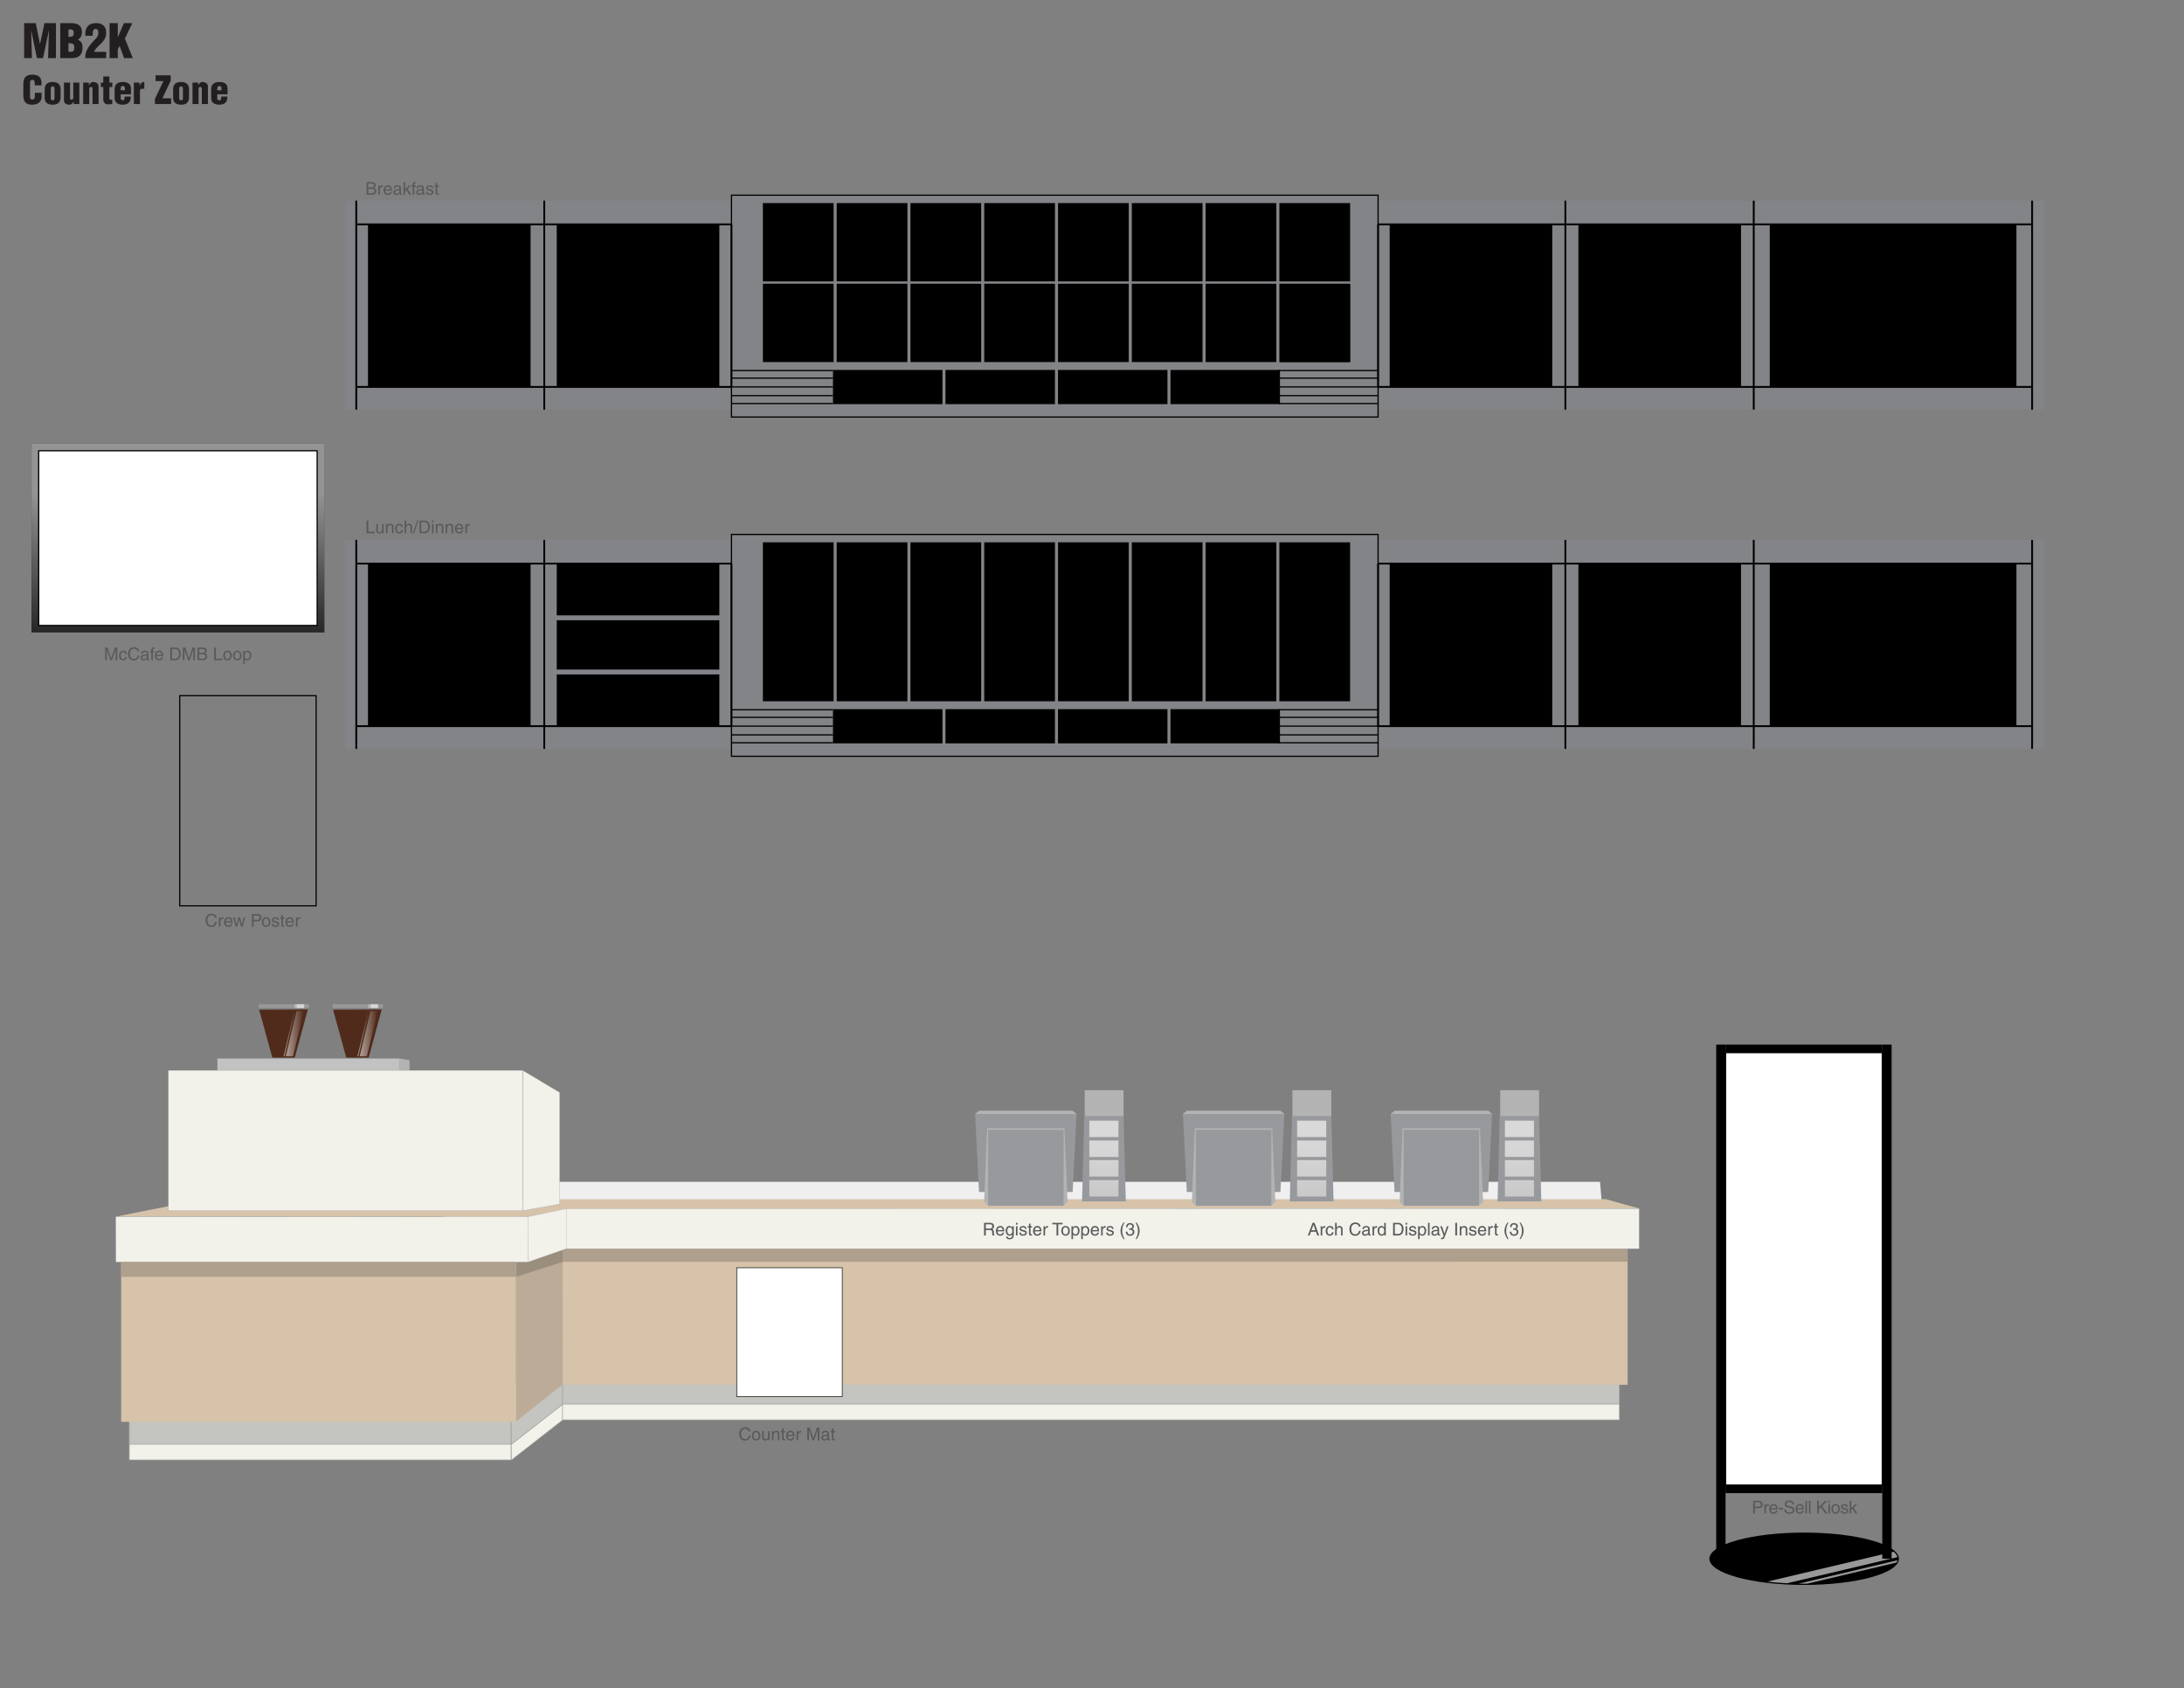<?xml version="1.0" encoding="utf-8"?>
<!-- Generator: Adobe Illustrator 19.2.1, SVG Export Plug-In . SVG Version: 6.00 Build 0)  -->
<svg version="1.1" id="Background_1_" xmlns="http://www.w3.org/2000/svg" xmlns:xlink="http://www.w3.org/1999/xlink" x="0px"
	 y="0px" viewBox="0 0 3600 2782.08" enable-background="new 0 0 3600 2782.08" xml:space="preserve">
<rect x="0" y="0" width="3600" height="2782.08" fill="#808080" stroke="none"/>
<g>
	<g>
		<linearGradient id="SVGID_1_" gradientUnits="userSpaceOnUse" x1="293.284" y1="686.358" x2="293.284" y2="1446.659">
			<stop  offset="0.165" style="stop-color:#949494"/>
			<stop  offset="0.577" style="stop-color:#000000"/>
		</linearGradient>
		<polygon fill="url(#SVGID_1_)" stroke="#010101" stroke-width="0.097" stroke-linecap="round" stroke-linejoin="round" points="
			51.903,731.361 51.903,999.732 51.903,1042.379 534.665,1042.379 534.665,731.361 		"/>
	</g>
</g>
<rect x="63.785" y="742.872" fill="#FFFFFF" stroke="#010101" stroke-width="2" stroke-linecap="round" stroke-linejoin="round" width="459" height="288"/>
<rect x="569.021" y="889.761" fill="#828487" width="2801.061" height="344.524"/>
<rect x="1205.743" y="880.794" fill="#828487" stroke="#000000" stroke-width="2" stroke-miterlimit="10" width="1065.836" height="365.633"/>
<rect x="606.594" y="928.846" width="268.007" height="268.006"/>
<rect x="2290.683" y="928.93" width="268.007" height="268.006"/>
<rect x="2601.8" y="928.846" width="268.007" height="268.006"/>
<rect x="1257.523" y="893.794" width="116.579" height="262"/>
<rect x="1379.142" y="893.794" width="116.579" height="262"/>
<rect x="1500.761" y="893.794" width="116.579" height="262"/>
<rect x="1622.38" y="893.794" width="116.579" height="262"/>
<rect x="1744" y="893.794" width="116.579" height="262"/>
<rect x="1865.619" y="893.794" width="116.579" height="262"/>
<rect x="1987.238" y="893.794" width="116.579" height="262"/>
<rect x="2108.857" y="893.794" width="116.579" height="262"/>
<rect x="569.021" y="330.675" fill="#828487" width="2801.061" height="344.524"/>
<rect x="1205.743" y="321.708" fill="#828487" stroke="#000000" stroke-width="2" stroke-miterlimit="10" width="1065.836" height="365.633"/>
<rect x="606.594" y="369.76" width="268.007" height="268.006"/>
<rect x="917.708" y="369.76" width="268.007" height="268.006"/>
<rect x="2290.686" y="369.759" width="268.007" height="268.006"/>
<polyline points="2225.46,468.456 2225.46,596.71 2108.881,596.71 "/>
<rect x="1257.523" y="334.708" width="116.579" height="129.083"/>
<rect x="1379.145" y="334.708" width="116.579" height="129.083"/>
<rect x="1500.768" y="334.708" width="116.579" height="129.083"/>
<rect x="1622.39" y="334.708" width="116.579" height="129.083"/>
<rect x="1744.013" y="334.708" width="116.579" height="129.083"/>
<rect x="1865.636" y="334.708" width="116.579" height="129.083"/>
<rect x="1987.258" y="334.708" width="116.579" height="129.083"/>
<rect x="2108.881" y="334.708" width="116.579" height="129.083"/>
<rect x="1257.523" y="467.627" width="116.579" height="129.083"/>
<rect x="1379.145" y="467.627" width="116.579" height="129.083"/>
<rect x="1500.768" y="467.627" width="116.579" height="129.083"/>
<rect x="1622.39" y="467.627" width="116.579" height="129.083"/>
<rect x="1744.013" y="467.627" width="116.579" height="129.083"/>
<rect x="1865.636" y="467.627" width="116.579" height="129.083"/>
<rect x="1987.258" y="467.627" width="116.579" height="129.083"/>
<rect x="2108.881" y="467.627" width="116.579" height="129.083"/>
<rect x="2601.8" y="369.759" width="268.007" height="268.006"/>
<line fill="none" stroke="#000000" stroke-width="3" stroke-miterlimit="10" x1="587.266" y1="1196.794" x2="1205.743" y2="1196.794"/>
<line fill="none" stroke="#000000" stroke-width="3" stroke-miterlimit="10" x1="2271.579" y1="928.872" x2="3349.639" y2="928.872"/>
<line fill="none" stroke="#000000" stroke-width="3" stroke-miterlimit="10" x1="587.266" y1="889.761" x2="587.266" y2="1234.285"/>
<line fill="none" stroke="#000000" stroke-width="3" stroke-miterlimit="10" x1="897.132" y1="889.761" x2="897.132" y2="1234.285"/>
<line fill="none" stroke="#000000" stroke-width="3" stroke-miterlimit="10" x1="1205.743" y1="928.872" x2="1205.743" y2="1196.767"/>
<line fill="none" stroke="#000000" stroke-width="3" stroke-miterlimit="10" x1="2271.579" y1="928.872" x2="2271.579" y2="1196.767"/>
<line fill="none" stroke="#000000" stroke-width="3" stroke-miterlimit="10" x1="2580.298" y1="889.794" x2="2580.298" y2="1234.285"/>
<line fill="none" stroke="#000000" stroke-width="3" stroke-miterlimit="10" x1="2890.783" y1="889.794" x2="2890.783" y2="1234.285"/>
<line fill="none" stroke="#000000" stroke-width="3" stroke-miterlimit="10" x1="3349.639" y1="889.794" x2="3349.639" y2="1234.285"/>
<line fill="none" stroke="#000000" stroke-width="3" stroke-miterlimit="10" x1="587.266" y1="928.872" x2="1205.743" y2="928.872"/>
<line fill="none" stroke="#000000" stroke-width="3" stroke-miterlimit="10" x1="2271.58" y1="1196.794" x2="3349.639" y2="1196.794"/>
<line fill="none" stroke="#000000" stroke-width="2" stroke-miterlimit="10" x1="2107.851" y1="1169.794" x2="2271.58" y2="1169.794"/>
<line fill="none" stroke="#000000" stroke-width="2" stroke-miterlimit="10" x1="2107.851" y1="1224.168" x2="2271.58" y2="1224.168"/>
<line fill="none" stroke="#000000" stroke-width="2" stroke-miterlimit="10" x1="2107.851" y1="1196.767" x2="2271.58" y2="1196.767"/>
<line fill="none" stroke="#000000" stroke-width="2" stroke-miterlimit="10" x1="2107.851" y1="1211.157" x2="2271.58" y2="1211.157"/>
<line fill="none" stroke="#000000" stroke-width="2" stroke-miterlimit="10" x1="2107.851" y1="1182.267" x2="2271.58" y2="1182.267"/>
<line fill="none" stroke="#000000" stroke-width="2" stroke-miterlimit="10" x1="1205.743" y1="1169.794" x2="1373.065" y2="1169.794"/>
<line fill="none" stroke="#000000" stroke-width="2" stroke-miterlimit="10" x1="1205.743" y1="1224.168" x2="1373.065" y2="1224.168"/>
<line fill="none" stroke="#000000" stroke-width="2" stroke-miterlimit="10" x1="1205.743" y1="1196.767" x2="1373.065" y2="1196.767"/>
<line fill="none" stroke="#000000" stroke-width="2" stroke-miterlimit="10" x1="1205.743" y1="1211.157" x2="1373.065" y2="1211.157"/>
<line fill="none" stroke="#000000" stroke-width="2" stroke-miterlimit="10" x1="1205.743" y1="1182.267" x2="1373.065" y2="1182.267"/>
<line fill="none" stroke="#000000" stroke-width="3" stroke-miterlimit="10" x1="587.266" y1="637.708" x2="1205.743" y2="637.708"/>
<line fill="none" stroke="#000000" stroke-width="3" stroke-miterlimit="10" x1="2271.579" y1="369.787" x2="3349.639" y2="369.787"/>
<line fill="none" stroke="#000000" stroke-width="3" stroke-miterlimit="10" x1="587.266" y1="330.675" x2="587.266" y2="675.199"/>
<line fill="none" stroke="#000000" stroke-width="3" stroke-miterlimit="10" x1="897.132" y1="330.675" x2="897.132" y2="675.199"/>
<line fill="none" stroke="#000000" stroke-width="3" stroke-miterlimit="10" x1="1205.743" y1="369.787" x2="1205.743" y2="637.682"/>
<line fill="none" stroke="#000000" stroke-width="3" stroke-miterlimit="10" x1="2271.579" y1="369.787" x2="2271.579" y2="637.682"/>
<line fill="none" stroke="#000000" stroke-width="3" stroke-miterlimit="10" x1="2580.298" y1="330.709" x2="2580.298" y2="675.199"/>
<line fill="none" stroke="#000000" stroke-width="3" stroke-miterlimit="10" x1="2890.783" y1="330.709" x2="2890.783" y2="675.199"/>
<line fill="none" stroke="#000000" stroke-width="3" stroke-miterlimit="10" x1="3349.639" y1="330.709" x2="3349.639" y2="675.199"/>
<line fill="none" stroke="#000000" stroke-width="3" stroke-miterlimit="10" x1="587.266" y1="369.787" x2="1205.743" y2="369.787"/>
<line fill="none" stroke="#000000" stroke-width="3" stroke-miterlimit="10" x1="2271.58" y1="637.708" x2="3349.639" y2="637.708"/>
<line fill="none" stroke="#000000" stroke-width="2" stroke-miterlimit="10" x1="2107.851" y1="610.708" x2="2271.58" y2="610.708"/>
<line fill="none" stroke="#000000" stroke-width="2" stroke-miterlimit="10" x1="2107.851" y1="665.082" x2="2271.58" y2="665.082"/>
<line fill="none" stroke="#000000" stroke-width="2" stroke-miterlimit="10" x1="2107.851" y1="637.682" x2="2271.58" y2="637.682"/>
<line fill="none" stroke="#000000" stroke-width="2" stroke-miterlimit="10" x1="2107.851" y1="652.071" x2="2271.58" y2="652.071"/>
<line fill="none" stroke="#000000" stroke-width="2" stroke-miterlimit="10" x1="2107.851" y1="623.181" x2="2271.58" y2="623.181"/>
<rect x="1373.065" y="609.708" width="180.439" height="56.374"/>
<rect x="1558.504" y="609.708" width="180.439" height="56.374"/>
<rect x="1743.943" y="609.708" width="180.439" height="56.374"/>
<rect x="1929.382" y="609.708" width="180.439" height="56.374"/>
<line fill="none" stroke="#000000" stroke-width="2" stroke-miterlimit="10" x1="1205.743" y1="610.708" x2="1373.065" y2="610.708"/>
<line fill="none" stroke="#000000" stroke-width="2" stroke-miterlimit="10" x1="1205.743" y1="665.082" x2="1373.065" y2="665.082"/>
<line fill="none" stroke="#000000" stroke-width="2" stroke-miterlimit="10" x1="1205.743" y1="637.682" x2="1373.065" y2="637.682"/>
<line fill="none" stroke="#000000" stroke-width="2" stroke-miterlimit="10" x1="1205.743" y1="652.071" x2="1373.065" y2="652.071"/>
<line fill="none" stroke="#000000" stroke-width="2" stroke-miterlimit="10" x1="1205.743" y1="623.181" x2="1373.065" y2="623.181"/>
<rect x="1373.065" y="1168.794" width="180.439" height="56.374"/>
<rect x="1558.504" y="1168.794" width="180.439" height="56.374"/>
<rect x="1743.943" y="1168.794" width="180.439" height="56.374"/>
<rect x="1929.382" y="1168.794" width="180.439" height="56.374"/>
<rect x="917.708" y="928.93" width="268.007" height="85.275"/>
<rect x="917.708" y="1022.269" width="268.007" height="81.243"/>
<rect x="917.708" y="1111.576" width="268.007" height="85.275"/>
<rect x="838.246" y="2312.34" fill="#F2F1EA" stroke="#999999" stroke-linecap="round" stroke-linejoin="round" width="1831.205" height="27.843"/>
<rect x="213.074" y="2342.252" fill="#F2F1EA" stroke="#999999" stroke-linecap="round" stroke-linejoin="round" width="629.543" height="64.049"/>
<polygon fill="#F2F1EA" stroke="#999999" stroke-linecap="round" stroke-linejoin="round" points="842.256,2342.058 
	927.526,2278.784 927.176,2340.732 842.781,2406.625 "/>
<rect x="838.246" y="2280.208" fill="#C4C4C0" stroke="#999999" stroke-linecap="round" stroke-linejoin="round" width="1831.205" height="33.975"/>
<rect x="213.074" y="2316.252" fill="#C4C4C0" stroke="#999999" stroke-linecap="round" stroke-linejoin="round" width="629.543" height="64.049"/>
<polygon fill="#C4C4C0" stroke="#999999" stroke-linecap="round" stroke-linejoin="round" points="842.256,2316.058 
	927.526,2252.784 927.176,2314.732 842.781,2380.625 "/>
<rect x="922.579" y="2058.061" fill="#D6C3AA" width="1760.314" height="224.21"/>
<polygon fill="#AEA08C" points="2682.893,2058.061 750.481,2058.061 750.481,2079.717 2682.893,2079.465 "/>
<polygon fill="#EFEFF0" points="2005.189,1947.809 882.613,1947.809 885.774,1984.604 2640.548,1984.604 2637.387,1947.809 
	2005.189,1947.809 2005.189,1972.757 2005.189,1972.757 "/>
<path fill="#EFEFF0" d="M913.934,1932.177c0,6.163-4.997,11.157-11.167,11.157l0,0c-6.17,0-11.165-4.993-11.165-11.157v-32.572
	c0-6.16,4.995-11.164,11.165-11.164l0,0c6.17,0,11.167,5.004,11.167,11.164V1932.177z"/>
<polygon fill="#D6C3AA" points="2701.899,1991.775 731.468,1993.964 804.021,1976.424 2646.919,1976.424 "/>
<polygon fill="#F2F1EA" stroke="#989898" stroke-width="0.458" points="2701.899,1991.775 731.235,1992 731.235,2058.061 
	2701.899,2058.061 "/>
<polygon fill="#BCAC97" points="927.748,2281.646 850.451,2342.824 850.155,2042.968 927.435,2015.027 "/>
<polygon fill="#9A8E7D" points="927.748,2079.689 850.63,2104.42 850.63,2079.689 927.435,2059.648 "/>
<rect x="199.695" y="2080.018" fill="#D6C3AA" width="650.935" height="263.376"/>
<polygon fill="#D6C3AA" points="997.534,1978.204 317.545,1980.047 190.714,2005.224 870.48,2005.464 "/>
<g>
	<polygon fill="#B3B3B3" points="675.049,1747.432 658.35,1744.641 658.35,1830.177 675.411,1830.177 	"/>
	<rect x="358.354" y="1744.641" fill="#C2C2C2" width="299.996" height="72.895"/>
</g>
<g>
	<polygon fill="#502B1B" points="427.146,1664.14 448.939,1743.092 485.904,1743.092 507.385,1663.764 	"/>
	<rect x="426.55" y="1655.104" fill="#999999" width="82.921" height="6.265"/>
	
		<linearGradient id="SVGID_2_" gradientUnits="userSpaceOnUse" x1="476.058" y1="1857.924" x2="505.685" y2="1857.924" gradientTransform="matrix(1 0.002 -0.002 0.941 -1.432 -45.705)">
		<stop  offset="0" style="stop-color:#FFFFFF"/>
		<stop  offset="0.122" style="stop-color:#EFECEA"/>
		<stop  offset="0.374" style="stop-color:#C6BAB5"/>
		<stop  offset="0.729" style="stop-color:#856B60"/>
		<stop  offset="1" style="stop-color:#502B1B"/>
	</linearGradient>
	<polygon opacity="0.54" fill="url(#SVGID_2_)" points="471.021,1740.884 482.954,1740.905 500.799,1666.282 488.863,1666.26 	"/>
	
		<linearGradient id="SVGID_3_" gradientUnits="userSpaceOnUse" x1="472.417" y1="1857.942" x2="491.626" y2="1857.942" gradientTransform="matrix(1 0.002 -0.002 0.941 -1.432 -45.705)">
		<stop  offset="0" style="stop-color:#FFFFFF"/>
		<stop  offset="0.122" style="stop-color:#EFECEA"/>
		<stop  offset="0.374" style="stop-color:#C6BAB5"/>
		<stop  offset="0.729" style="stop-color:#856B60"/>
		<stop  offset="1" style="stop-color:#502B1B"/>
	</linearGradient>
	<polygon opacity="0.54" fill="url(#SVGID_3_)" points="467.38,1740.884 468.895,1740.905 486.739,1666.282 485.221,1666.26 	"/>
	<rect x="488.656" y="1655.104" opacity="0.6" fill="#FFFFFF" width="12.785" height="6.387"/>
	<rect x="486.054" y="1655.104" opacity="0.6" fill="#FFFFFF" width="1.326" height="6.387"/>
</g>
<g>
	<polygon fill="#502B1B" points="548.973,1664.14 570.768,1743.092 607.729,1743.092 629.214,1663.764 	"/>
	<rect x="548.372" y="1655.104" fill="#999999" width="82.93" height="6.265"/>
	
		<linearGradient id="SVGID_4_" gradientUnits="userSpaceOnUse" x1="597.884" y1="1857.665" x2="627.507" y2="1857.665" gradientTransform="matrix(1 0.002 -0.002 0.941 -1.432 -45.705)">
		<stop  offset="0" style="stop-color:#FFFFFF"/>
		<stop  offset="0.122" style="stop-color:#EFECEA"/>
		<stop  offset="0.374" style="stop-color:#C6BAB5"/>
		<stop  offset="0.729" style="stop-color:#856B60"/>
		<stop  offset="1" style="stop-color:#502B1B"/>
	</linearGradient>
	<polygon opacity="0.54" fill="url(#SVGID_4_)" points="592.847,1740.884 604.778,1740.905 622.621,1666.282 610.69,1666.26 	"/>
	
		<linearGradient id="SVGID_5_" gradientUnits="userSpaceOnUse" x1="594.243" y1="1857.683" x2="613.451" y2="1857.683" gradientTransform="matrix(1 0.002 -0.002 0.941 -1.432 -45.705)">
		<stop  offset="0" style="stop-color:#FFFFFF"/>
		<stop  offset="0.122" style="stop-color:#EFECEA"/>
		<stop  offset="0.374" style="stop-color:#C6BAB5"/>
		<stop  offset="0.729" style="stop-color:#856B60"/>
		<stop  offset="1" style="stop-color:#502B1B"/>
	</linearGradient>
	<polygon opacity="0.54" fill="url(#SVGID_5_)" points="589.206,1740.884 590.722,1740.905 608.565,1666.282 607.045,1666.26 	"/>
	<rect x="610.483" y="1655.104" opacity="0.6" fill="#FFFFFF" width="12.78" height="6.387"/>
	<rect x="607.883" y="1655.104" opacity="0.6" fill="#FFFFFF" width="1.327" height="6.387"/>
</g>
<polygon fill="#F2F1EA" stroke="#989898" stroke-width="0.387" stroke-linecap="round" stroke-linejoin="round" points="
	922.579,1800.621 861.467,1764.115 861.467,1995.484 922.579,1984.486 "/>
<rect x="277.508" y="1764.115" fill="#F2F1EA" stroke="#989898" stroke-width="0.435" stroke-linecap="round" stroke-linejoin="round" width="583.958" height="231.37"/>
<polygon fill="#F2F1EA" stroke="#989898" stroke-width="0.437" points="190.714,2005.224 870.046,2005.464 870.046,2080.018 
	190.951,2080.018 "/>
<polygon fill="#F2F1EA" stroke="#989898" stroke-width="0.356" points="870.046,2005.518 933.448,1992.26 933.448,2058.061 
	870.046,2080.166 "/>
<rect x="199.738" y="2080.018" fill="#AEA08C" width="650.892" height="24.402"/>
<polygon fill="#97999C" points="1774.603,1835.952 1607.315,1835.952 1613.802,1964.594 1768.128,1964.594 "/>
<polygon fill="#B3B3B3" points="1774.603,1835.99 1607.315,1835.99 1613.802,1830.614 1768.128,1830.614 "/>
<polygon fill="#B3B3B3" points="1759.761,1980.831 1752.223,1987.655 1628.739,1987.655 1622.166,1980.831 1627.109,1859.652 
	1754.513,1859.652 "/>
<polygon fill="#97999C" points="1753.11,1987.149 1628.813,1987.149 1628.735,1859.652 1753.183,1859.652 "/>
<polygon fill="#B3B3B3" points="1753.036,1862.218 1628.813,1862.218 1627.071,1859.666 1754.485,1859.666 "/>
<g>
	<g>
		<polygon fill="#97999C" points="1855.706,1980.082 1783.608,1980.082 1787.231,1839.574 1852.083,1839.574 		"/>
	</g>
	<rect x="1787.924" y="1796.805" fill="#B3B3B3" width="64.102" height="42.887"/>
</g>
<polygon fill="#97999C" points="2117.056,1835.952 1949.769,1835.952 1956.255,1964.594 2110.581,1964.594 "/>
<polygon fill="#B3B3B3" points="2117.056,1835.99 1949.769,1835.99 1956.255,1830.614 2110.581,1830.614 "/>
<polygon fill="#B3B3B3" points="2102.214,1980.831 2094.677,1987.655 1971.193,1987.655 1964.62,1980.831 1969.562,1859.652 
	2096.967,1859.652 "/>
<polygon fill="#97999C" points="2095.563,1987.149 1971.266,1987.149 1971.188,1859.652 2095.637,1859.652 "/>
<polygon fill="#B3B3B3" points="2095.489,1862.218 1971.266,1862.218 1969.525,1859.666 2096.938,1859.666 "/>
<g>
	<g>
		<polygon fill="#97999C" points="2198.159,1980.082 2126.062,1980.082 2129.684,1839.574 2194.536,1839.574 		"/>
	</g>
	<rect x="2130.378" y="1796.805" fill="#B3B3B3" width="64.102" height="42.887"/>
</g>
<polygon fill="#97999C" points="2459.51,1835.952 2292.223,1835.952 2298.709,1964.594 2453.035,1964.594 "/>
<polygon fill="#B3B3B3" points="2459.51,1835.99 2292.223,1835.99 2298.709,1830.614 2453.035,1830.614 "/>
<polygon fill="#B3B3B3" points="2444.668,1980.831 2437.13,1987.655 2313.646,1987.655 2307.073,1980.831 2312.016,1859.652 
	2439.421,1859.652 "/>
<polygon fill="#97999C" points="2438.017,1987.149 2313.72,1987.149 2313.642,1859.652 2438.091,1859.652 "/>
<polygon fill="#B3B3B3" points="2437.943,1862.218 2313.72,1862.218 2311.978,1859.666 2439.392,1859.666 "/>
<g>
	<g>
		<polygon fill="#97999C" points="2540.613,1980.082 2468.515,1980.082 2472.138,1839.574 2536.99,1839.574 		"/>
	</g>
	<rect x="2472.832" y="1796.805" fill="#B3B3B3" width="64.102" height="42.887"/>
</g>
<g>
	<rect x="2917.225" y="928.872" width="406.545" height="267.922"/>
</g>
<g>
	<rect x="2917.225" y="369.761" width="406.545" height="267.948"/>
</g>
<rect x="1214.316" y="2089.441" fill="#FFFFFF" stroke="#060303" stroke-miterlimit="10" width="174.009" height="212.251"/>
<g>
	<linearGradient id="SVGID_6_" gradientUnits="userSpaceOnUse" x1="1819.657" y1="1874.83" x2="1819.657" y2="2000.757">
		<stop  offset="0" style="stop-color:#D9D9D9"/>
		<stop  offset="1" style="stop-color:#C4C4C4"/>
	</linearGradient>
	<path fill="url(#SVGID_6_)" d="M1843.77,1971.701c0,0.387-0.317,0.703-0.703,0.703h-46.819c-0.387,0-0.703-0.317-0.703-0.703
		v-26.057c0-0.387,0.317-0.703,0.703-0.703h46.819c0.387,0,0.703,0.317,0.703,0.703V1971.701z"/>
	<path fill="none" stroke="#989898" stroke-width="0.379" stroke-linecap="round" stroke-linejoin="round" d="M1843.77,1971.701
		c0,0.387-0.317,0.703-0.703,0.703h-46.819c-0.387,0-0.703-0.317-0.703-0.703v-26.057c0-0.387,0.317-0.703,0.703-0.703h46.819
		c0.387,0,0.703,0.317,0.703,0.703V1971.701z"/>
</g>
<g>
	<linearGradient id="SVGID_7_" gradientUnits="userSpaceOnUse" x1="1819.657" y1="1874.834" x2="1819.657" y2="2000.757">
		<stop  offset="0" style="stop-color:#D9D9D9"/>
		<stop  offset="1" style="stop-color:#C4C4C4"/>
	</linearGradient>
	<path fill="url(#SVGID_7_)" d="M1843.77,1938.741c0,0.387-0.317,0.703-0.703,0.703h-46.819c-0.387,0-0.703-0.317-0.703-0.703
		v-26.056c0-0.387,0.317-0.703,0.703-0.703h46.819c0.387,0,0.703,0.317,0.703,0.703V1938.741z"/>
	<path fill="none" stroke="#989898" stroke-width="0.379" stroke-linecap="round" stroke-linejoin="round" d="M1843.77,1938.741
		c0,0.387-0.317,0.703-0.703,0.703h-46.819c-0.387,0-0.703-0.317-0.703-0.703v-26.056c0-0.387,0.317-0.703,0.703-0.703h46.819
		c0.387,0,0.703,0.317,0.703,0.703V1938.741z"/>
</g>
<g>
	<linearGradient id="SVGID_8_" gradientUnits="userSpaceOnUse" x1="1819.657" y1="1874.833" x2="1819.657" y2="2000.748">
		<stop  offset="0" style="stop-color:#D9D9D9"/>
		<stop  offset="1" style="stop-color:#C4C4C4"/>
	</linearGradient>
	<path fill="url(#SVGID_8_)" d="M1843.77,1906.212c0,0.387-0.317,0.703-0.703,0.703h-46.819c-0.387,0-0.703-0.317-0.703-0.703
		v-26.055c0-0.387,0.317-0.703,0.703-0.703h46.819c0.387,0,0.703,0.317,0.703,0.703V1906.212z"/>
	<path fill="none" stroke="#989898" stroke-width="0.379" stroke-linecap="round" stroke-linejoin="round" d="M1843.77,1906.212
		c0,0.387-0.317,0.703-0.703,0.703h-46.819c-0.387,0-0.703-0.317-0.703-0.703v-26.055c0-0.387,0.317-0.703,0.703-0.703h46.819
		c0.387,0,0.703,0.317,0.703,0.703V1906.212z"/>
</g>
<g>
	<linearGradient id="SVGID_9_" gradientUnits="userSpaceOnUse" x1="1819.657" y1="1874.832" x2="1819.657" y2="2000.755">
		<stop  offset="0" style="stop-color:#D9D9D9"/>
		<stop  offset="1" style="stop-color:#C4C4C4"/>
	</linearGradient>
	<path fill="url(#SVGID_9_)" d="M1843.77,1873.619c0,0.387-0.317,0.703-0.703,0.703h-46.819c-0.387,0-0.703-0.317-0.703-0.703
		v-26.056c0-0.387,0.317-0.703,0.703-0.703h46.819c0.387,0,0.703,0.317,0.703,0.703V1873.619z"/>
	<path fill="none" stroke="#989898" stroke-width="0.379" stroke-linecap="round" stroke-linejoin="round" d="M1843.77,1873.619
		c0,0.387-0.317,0.703-0.703,0.703h-46.819c-0.387,0-0.703-0.317-0.703-0.703v-26.056c0-0.387,0.317-0.703,0.703-0.703h46.819
		c0.387,0,0.703,0.317,0.703,0.703V1873.619z"/>
</g>
<g>
	<linearGradient id="SVGID_10_" gradientUnits="userSpaceOnUse" x1="2162.111" y1="1874.83" x2="2162.111" y2="2000.757">
		<stop  offset="0" style="stop-color:#D9D9D9"/>
		<stop  offset="1" style="stop-color:#C4C4C4"/>
	</linearGradient>
	<path fill="url(#SVGID_10_)" d="M2186.224,1971.701c0,0.387-0.316,0.703-0.703,0.703h-46.819c-0.387,0-0.703-0.317-0.703-0.703
		v-26.057c0-0.387,0.317-0.703,0.703-0.703h46.819c0.387,0,0.703,0.317,0.703,0.703V1971.701z"/>
	<path fill="none" stroke="#989898" stroke-width="0.379" stroke-linecap="round" stroke-linejoin="round" d="M2186.224,1971.701
		c0,0.387-0.316,0.703-0.703,0.703h-46.819c-0.387,0-0.703-0.317-0.703-0.703v-26.057c0-0.387,0.317-0.703,0.703-0.703h46.819
		c0.387,0,0.703,0.317,0.703,0.703V1971.701z"/>
</g>
<g>
	<linearGradient id="SVGID_11_" gradientUnits="userSpaceOnUse" x1="2162.111" y1="1874.834" x2="2162.111" y2="2000.757">
		<stop  offset="0" style="stop-color:#D9D9D9"/>
		<stop  offset="1" style="stop-color:#C4C4C4"/>
	</linearGradient>
	<path fill="url(#SVGID_11_)" d="M2186.224,1938.741c0,0.387-0.316,0.703-0.703,0.703h-46.819c-0.387,0-0.703-0.317-0.703-0.703
		v-26.056c0-0.387,0.317-0.703,0.703-0.703h46.819c0.387,0,0.703,0.317,0.703,0.703V1938.741z"/>
	<path fill="none" stroke="#989898" stroke-width="0.379" stroke-linecap="round" stroke-linejoin="round" d="M2186.224,1938.741
		c0,0.387-0.316,0.703-0.703,0.703h-46.819c-0.387,0-0.703-0.317-0.703-0.703v-26.056c0-0.387,0.317-0.703,0.703-0.703h46.819
		c0.387,0,0.703,0.317,0.703,0.703V1938.741z"/>
</g>
<g>
	<linearGradient id="SVGID_12_" gradientUnits="userSpaceOnUse" x1="2162.111" y1="1874.833" x2="2162.111" y2="2000.748">
		<stop  offset="0" style="stop-color:#D9D9D9"/>
		<stop  offset="1" style="stop-color:#C4C4C4"/>
	</linearGradient>
	<path fill="url(#SVGID_12_)" d="M2186.224,1906.212c0,0.387-0.316,0.703-0.703,0.703h-46.819c-0.387,0-0.703-0.317-0.703-0.703
		v-26.055c0-0.387,0.317-0.703,0.703-0.703h46.819c0.387,0,0.703,0.317,0.703,0.703V1906.212z"/>
	<path fill="none" stroke="#989898" stroke-width="0.379" stroke-linecap="round" stroke-linejoin="round" d="M2186.224,1906.212
		c0,0.387-0.316,0.703-0.703,0.703h-46.819c-0.387,0-0.703-0.317-0.703-0.703v-26.055c0-0.387,0.317-0.703,0.703-0.703h46.819
		c0.387,0,0.703,0.317,0.703,0.703V1906.212z"/>
</g>
<g>
	<linearGradient id="SVGID_13_" gradientUnits="userSpaceOnUse" x1="2162.111" y1="1874.832" x2="2162.111" y2="2000.755">
		<stop  offset="0" style="stop-color:#D9D9D9"/>
		<stop  offset="1" style="stop-color:#C4C4C4"/>
	</linearGradient>
	<path fill="url(#SVGID_13_)" d="M2186.224,1873.619c0,0.387-0.316,0.703-0.703,0.703h-46.819c-0.387,0-0.703-0.317-0.703-0.703
		v-26.056c0-0.387,0.317-0.703,0.703-0.703h46.819c0.387,0,0.703,0.317,0.703,0.703V1873.619z"/>
	<path fill="none" stroke="#989898" stroke-width="0.379" stroke-linecap="round" stroke-linejoin="round" d="M2186.224,1873.619
		c0,0.387-0.316,0.703-0.703,0.703h-46.819c-0.387,0-0.703-0.317-0.703-0.703v-26.056c0-0.387,0.317-0.703,0.703-0.703h46.819
		c0.387,0,0.703,0.317,0.703,0.703V1873.619z"/>
</g>
<g>
	<linearGradient id="SVGID_14_" gradientUnits="userSpaceOnUse" x1="2504.564" y1="1874.83" x2="2504.564" y2="2000.757">
		<stop  offset="0" style="stop-color:#D9D9D9"/>
		<stop  offset="1" style="stop-color:#C4C4C4"/>
	</linearGradient>
	<path fill="url(#SVGID_14_)" d="M2528.677,1971.701c0,0.387-0.316,0.703-0.703,0.703h-46.819c-0.387,0-0.703-0.317-0.703-0.703
		v-26.057c0-0.387,0.317-0.703,0.703-0.703h46.819c0.387,0,0.703,0.317,0.703,0.703V1971.701z"/>
	<path fill="none" stroke="#989898" stroke-width="0.379" stroke-linecap="round" stroke-linejoin="round" d="M2528.677,1971.701
		c0,0.387-0.316,0.703-0.703,0.703h-46.819c-0.387,0-0.703-0.317-0.703-0.703v-26.057c0-0.387,0.317-0.703,0.703-0.703h46.819
		c0.387,0,0.703,0.317,0.703,0.703V1971.701z"/>
</g>
<g>
	<linearGradient id="SVGID_15_" gradientUnits="userSpaceOnUse" x1="2504.564" y1="1874.834" x2="2504.564" y2="2000.757">
		<stop  offset="0" style="stop-color:#D9D9D9"/>
		<stop  offset="1" style="stop-color:#C4C4C4"/>
	</linearGradient>
	<path fill="url(#SVGID_15_)" d="M2528.677,1938.741c0,0.387-0.316,0.703-0.703,0.703h-46.819c-0.387,0-0.703-0.317-0.703-0.703
		v-26.056c0-0.387,0.317-0.703,0.703-0.703h46.819c0.387,0,0.703,0.317,0.703,0.703V1938.741z"/>
	<path fill="none" stroke="#989898" stroke-width="0.379" stroke-linecap="round" stroke-linejoin="round" d="M2528.677,1938.741
		c0,0.387-0.316,0.703-0.703,0.703h-46.819c-0.387,0-0.703-0.317-0.703-0.703v-26.056c0-0.387,0.317-0.703,0.703-0.703h46.819
		c0.387,0,0.703,0.317,0.703,0.703V1938.741z"/>
</g>
<g>
	<linearGradient id="SVGID_16_" gradientUnits="userSpaceOnUse" x1="2504.564" y1="1874.833" x2="2504.564" y2="2000.748">
		<stop  offset="0" style="stop-color:#D9D9D9"/>
		<stop  offset="1" style="stop-color:#C4C4C4"/>
	</linearGradient>
	<path fill="url(#SVGID_16_)" d="M2528.677,1906.212c0,0.387-0.316,0.703-0.703,0.703h-46.819c-0.387,0-0.703-0.317-0.703-0.703
		v-26.055c0-0.387,0.317-0.703,0.703-0.703h46.819c0.387,0,0.703,0.317,0.703,0.703V1906.212z"/>
	<path fill="none" stroke="#989898" stroke-width="0.379" stroke-linecap="round" stroke-linejoin="round" d="M2528.677,1906.212
		c0,0.387-0.316,0.703-0.703,0.703h-46.819c-0.387,0-0.703-0.317-0.703-0.703v-26.055c0-0.387,0.317-0.703,0.703-0.703h46.819
		c0.387,0,0.703,0.317,0.703,0.703V1906.212z"/>
</g>
<g>
	<linearGradient id="SVGID_17_" gradientUnits="userSpaceOnUse" x1="2504.564" y1="1874.832" x2="2504.564" y2="2000.755">
		<stop  offset="0" style="stop-color:#D9D9D9"/>
		<stop  offset="1" style="stop-color:#C4C4C4"/>
	</linearGradient>
	<path fill="url(#SVGID_17_)" d="M2528.677,1873.619c0,0.387-0.316,0.703-0.703,0.703h-46.819c-0.387,0-0.703-0.317-0.703-0.703
		v-26.056c0-0.387,0.317-0.703,0.703-0.703h46.819c0.387,0,0.703,0.317,0.703,0.703V1873.619z"/>
	<path fill="none" stroke="#989898" stroke-width="0.379" stroke-linecap="round" stroke-linejoin="round" d="M2528.677,1873.619
		c0,0.387-0.316,0.703-0.703,0.703h-46.819c-0.387,0-0.703-0.317-0.703-0.703v-26.056c0-0.387,0.317-0.703,0.703-0.703h46.819
		c0.387,0,0.703,0.317,0.703,0.703V1873.619z"/>
</g>
<g>
	<path fill="#58595B" d="M607.1,876.295h10.559v2.494h-13.372v-20.827h2.813V876.295z"/>
	<path fill="#58595B" d="M629.982,878.789v-2.204l-0.058-0.059c-1.073,1.77-2.378,2.698-4.815,2.698
		c-2.234,0-4.931-1.073-4.931-4.699v-10.907h2.552v10.065c0,2.495,1.276,3.336,2.93,3.336c3.22,0,4.177-2.843,4.177-5.047v-8.354
		h2.553v15.171H629.982z"/>
	<path fill="#58595B" d="M648.572,878.789h-2.552v-9.34c0-2.64-0.754-3.975-3.249-3.975c-1.45,0-4.003,0.929-4.003,5.048v8.267
		h-2.553v-15.171h2.408v2.146h0.058c0.551-0.812,1.973-2.581,4.583-2.581c2.35,0,5.308,0.957,5.308,5.279V878.789z"/>
	<path fill="#58595B" d="M661.824,868.723c-0.319-2.03-1.45-3.249-3.597-3.249c-3.162,0-4.177,3.017-4.177,5.715
		c0,2.61,0.638,5.83,4.148,5.83c1.711,0,3.191-1.276,3.626-3.597h2.466c-0.261,2.407-1.741,5.802-6.179,5.802
		c-4.264,0-6.788-3.221-6.788-7.601c0-4.699,2.263-8.44,7.281-8.44c3.974,0,5.482,2.9,5.686,5.54H661.824z"/>
	<path fill="#58595B" d="M679.196,878.789h-2.552v-9.92c0-2.06-0.58-3.395-3.017-3.395c-2.088,0-4.235,1.219-4.235,5.048v8.267
		h-2.553v-20.827h2.553v7.687h0.058c0.725-0.957,2.001-2.465,4.438-2.465c2.35,0,5.308,0.957,5.308,5.279V878.789z"/>
	<path fill="#58595B" d="M682.528,879.34h-1.943l7.136-21.929h1.915L682.528,879.34z"/>
	<path fill="#58595B" d="M691.489,857.962h8.441c5.424,0,8.76,4.119,8.76,10.124c0,4.67-2.031,10.703-8.876,10.703h-8.325V857.962z
		 M694.303,876.382h5.454c3.655,0,6.033-2.872,6.033-8.122s-2.408-7.89-6.236-7.89h-5.25V876.382z"/>
	<path fill="#58595B" d="M712.021,860.862v-2.9h2.553v2.9H712.021z M714.573,878.789h-2.553v-15.171h2.553V878.789z"/>
	<path fill="#58595B" d="M730.757,878.789h-2.552v-9.34c0-2.64-0.754-3.975-3.249-3.975c-1.45,0-4.003,0.929-4.003,5.048v8.267
		H718.4v-15.171h2.408v2.146h0.058c0.551-0.812,1.973-2.581,4.583-2.581c2.35,0,5.308,0.957,5.308,5.279V878.789z"/>
	<path fill="#58595B" d="M746.881,878.789h-2.552v-9.34c0-2.64-0.754-3.975-3.249-3.975c-1.45,0-4.003,0.929-4.003,5.048v8.267
		h-2.553v-15.171h2.408v2.146h0.058c0.551-0.812,1.973-2.581,4.583-2.581c2.35,0,5.308,0.957,5.308,5.279V878.789z"/>
	<path fill="#58595B" d="M763.527,874.032c-0.087,0.725-0.783,2.871-2.698,4.147c-0.696,0.464-1.683,1.045-4.119,1.045
		c-4.264,0-6.788-3.221-6.788-7.601c0-4.699,2.263-8.44,7.281-8.44c4.38,0,6.527,3.48,6.527,8.847h-11.081
		c0,3.162,1.479,4.989,4.409,4.989c2.408,0,3.829-1.856,3.916-2.987H763.527z M761.091,870c-0.145-2.35-1.131-4.525-4.235-4.525
		c-2.35,0-4.206,2.176-4.206,4.525H761.091z"/>
	<path fill="#58595B" d="M769.673,878.789h-2.553v-15.171h2.408v2.523h0.058c1.015-1.769,2.35-2.958,4.264-2.958
		c0.319,0,0.464,0.028,0.667,0.087v2.64h-0.958c-2.378,0-3.887,1.856-3.887,4.061V878.789z"/>
</g>
<g>
	<path fill="#58595B" d="M604.228,300.111h9.166c3.887,0,5.889,2.408,5.889,5.25c0,1.363-0.493,3.279-2.785,4.352
		c1.363,0.551,3.771,1.508,3.771,5.076c0,3.336-2.466,6.15-7.078,6.15h-8.963V300.111z M607.042,308.929h5.077
		c2.697,0,4.351-0.812,4.351-3.365c0-1.943-1.189-3.045-4.322-3.045h-5.105V308.929z M607.042,318.531h6.005
		c2.93,0,4.409-1.479,4.409-3.799c0-2.93-2.582-3.512-4.873-3.512h-5.541V318.531z"/>
	<path fill="#58595B" d="M626.211,320.939h-2.553v-15.172h2.408v2.523h0.058c1.015-1.768,2.35-2.957,4.264-2.957
		c0.319,0,0.464,0.027,0.667,0.086v2.641h-0.958c-2.378,0-3.887,1.855-3.887,4.061V320.939z"/>
	<path fill="#58595B" d="M645.846,316.181c-0.087,0.725-0.783,2.871-2.698,4.148c-0.696,0.463-1.683,1.045-4.119,1.045
		c-4.264,0-6.788-3.221-6.788-7.602c0-4.699,2.263-8.439,7.281-8.439c4.38,0,6.527,3.48,6.527,8.846h-11.081
		c0,3.162,1.479,4.99,4.409,4.99c2.408,0,3.829-1.857,3.916-2.988H645.846z M643.409,312.15c-0.145-2.35-1.131-4.525-4.235-4.525
		c-2.35,0-4.206,2.176-4.206,4.525H643.409z"/>
	<path fill="#58595B" d="M649.003,310.38c0.116-3.627,2.524-5.047,6.266-5.047c1.218,0,5.627,0.348,5.627,4.234v8.73
		c0,0.639,0.319,0.9,0.841,0.9c0.232,0,0.551-0.059,0.841-0.117v1.857c-0.435,0.115-0.812,0.289-1.392,0.289
		c-2.263,0-2.611-1.16-2.698-2.32c-0.986,1.074-2.523,2.467-5.482,2.467c-2.785,0-4.757-1.77-4.757-4.381
		c0-1.277,0.377-4.234,4.612-4.758l4.206-0.521c0.609-0.059,1.334-0.291,1.334-1.799c0-1.596-1.16-2.465-3.568-2.465
		c-2.901,0-3.307,1.77-3.481,2.93H649.003z M658.344,313.193c-0.406,0.32-1.044,0.553-4.206,0.957
		c-1.247,0.176-3.249,0.553-3.249,2.467c0,1.652,0.841,2.639,2.755,2.639c2.379,0,4.699-1.537,4.699-3.566V313.193z"/>
	<path fill="#58595B" d="M677.862,320.939h-3.278l-4.729-7.658l-2.117,1.914v5.744h-2.466v-20.828h2.466v12.068l6.526-6.412h3.249
		l-5.802,5.656L677.862,320.939z"/>
	<path fill="#58595B" d="M682.877,307.886v13.053h-2.553v-13.053h-2.088v-2.119h2.088v-2.609c0-2.293,1.45-3.336,3.945-3.336
		c0.377,0,0.754,0.029,1.16,0.059v2.291c-0.319-0.029-0.725-0.059-1.044-0.059c-1.103,0-1.508,0.551-1.508,1.77v1.885h2.552v2.119
		H682.877z"/>
	<path fill="#58595B" d="M686.826,310.38c0.116-3.627,2.524-5.047,6.266-5.047c1.218,0,5.627,0.348,5.627,4.234v8.73
		c0,0.639,0.319,0.9,0.841,0.9c0.232,0,0.551-0.059,0.841-0.117v1.857c-0.435,0.115-0.812,0.289-1.392,0.289
		c-2.263,0-2.611-1.16-2.698-2.32c-0.986,1.074-2.523,2.467-5.482,2.467c-2.785,0-4.757-1.77-4.757-4.381
		c0-1.277,0.377-4.234,4.612-4.758l4.206-0.521c0.609-0.059,1.334-0.291,1.334-1.799c0-1.596-1.16-2.465-3.568-2.465
		c-2.901,0-3.307,1.77-3.481,2.93H686.826z M696.166,313.193c-0.406,0.32-1.044,0.553-4.206,0.957
		c-1.247,0.176-3.249,0.553-3.249,2.467c0,1.652,0.841,2.639,2.755,2.639c2.379,0,4.699-1.537,4.699-3.566V313.193z"/>
	<path fill="#58595B" d="M711.652,310.089c-0.029-0.957-0.377-2.553-3.597-2.553c-0.783,0-3.017,0.262-3.017,2.146
		c0,1.248,0.783,1.537,2.756,2.031l2.553,0.639c3.162,0.783,4.264,1.943,4.264,4.002c0,3.133-2.582,5.02-6.004,5.02
		c-6.004,0-6.439-3.482-6.526-5.309h2.466c0.087,1.189,0.435,3.104,4.032,3.104c1.828,0,3.481-0.725,3.481-2.408
		c0-1.219-0.841-1.625-3.017-2.176l-2.958-0.725c-2.118-0.521-3.51-1.596-3.51-3.684c0-3.336,2.755-4.844,5.743-4.844
		c5.424,0,5.802,4.002,5.802,4.756H711.652z"/>
	<path fill="#58595B" d="M720.669,307.886v9.861c0,1.189,1.015,1.189,1.538,1.189h0.899v2.002c-0.928,0.086-1.653,0.203-1.914,0.203
		c-2.524,0-3.075-1.422-3.075-3.25v-10.006h-2.06v-2.119h2.06v-4.234h2.552v4.234h2.437v2.119H720.669z"/>
</g>
<g>
	<path fill="#58595B" d="M190.583,1088.027v-12.299c0-0.609,0.058-3.249,0.058-5.192h-0.058l-5.859,17.491h-2.785l-5.859-17.462
		h-0.058c0,1.914,0.058,4.554,0.058,5.163v12.299h-2.727V1067.2h4.032l5.946,17.607h0.058l5.917-17.607h4.003v20.827H190.583z"/>
	<path fill="#58595B" d="M206.763,1077.961c-0.319-2.03-1.45-3.249-3.597-3.249c-3.162,0-4.177,3.017-4.177,5.715
		c0,2.61,0.638,5.83,4.148,5.83c1.711,0,3.191-1.276,3.626-3.597h2.466c-0.261,2.407-1.741,5.802-6.179,5.802
		c-4.264,0-6.788-3.221-6.788-7.601c0-4.699,2.263-8.44,7.281-8.44c3.974,0,5.482,2.9,5.686,5.54H206.763z"/>
	<path fill="#58595B" d="M226.716,1073.465c-0.783-3.655-3.829-4.322-5.831-4.322c-3.771,0-6.817,2.785-6.817,8.268
		c0,4.901,1.741,8.673,6.904,8.673c1.828,0,4.989-0.87,5.946-5.715h2.727c-1.161,7.861-7.542,8.209-9.108,8.209
		c-4.728,0-9.369-3.074-9.369-11.08c0-6.411,3.655-10.849,9.717-10.849c5.366,0,8.151,3.336,8.557,6.816H226.716z"/>
	<path fill="#58595B" d="M232.628,1077.468c0.116-3.626,2.524-5.047,6.266-5.047c1.218,0,5.627,0.348,5.627,4.234v8.731
		c0,0.638,0.319,0.899,0.841,0.899c0.232,0,0.551-0.059,0.841-0.116v1.856c-0.435,0.116-0.812,0.29-1.392,0.29
		c-2.263,0-2.611-1.16-2.698-2.32c-0.986,1.073-2.523,2.466-5.482,2.466c-2.785,0-4.757-1.77-4.757-4.381
		c0-1.276,0.377-4.234,4.612-4.757l4.206-0.522c0.609-0.058,1.334-0.29,1.334-1.798c0-1.596-1.16-2.466-3.568-2.466
		c-2.901,0-3.307,1.77-3.481,2.93H232.628z M241.968,1080.282c-0.406,0.319-1.044,0.552-4.206,0.957
		c-1.247,0.175-3.249,0.552-3.249,2.466c0,1.653,0.841,2.64,2.755,2.64c2.379,0,4.699-1.537,4.699-3.567V1080.282z"/>
	<path fill="#58595B" d="M252.001,1074.974v13.053h-2.553v-13.053h-2.088v-2.118h2.088v-2.61c0-2.292,1.45-3.336,3.945-3.336
		c0.377,0,0.754,0.029,1.16,0.059v2.291c-0.319-0.029-0.725-0.058-1.044-0.058c-1.103,0-1.508,0.551-1.508,1.77v1.885h2.552v2.118
		H252.001z"/>
	<path fill="#58595B" d="M268.917,1083.27c-0.087,0.725-0.783,2.871-2.698,4.147c-0.696,0.464-1.683,1.045-4.119,1.045
		c-4.264,0-6.788-3.221-6.788-7.601c0-4.699,2.263-8.44,7.281-8.44c4.38,0,6.527,3.48,6.527,8.847h-11.081
		c0,3.162,1.479,4.989,4.409,4.989c2.408,0,3.829-1.856,3.916-2.987H268.917z M266.48,1079.238c-0.145-2.35-1.131-4.525-4.235-4.525
		c-2.35,0-4.206,2.176-4.206,4.525H266.48z"/>
	<path fill="#58595B" d="M280.688,1067.2h8.441c5.424,0,8.76,4.119,8.76,10.124c0,4.67-2.031,10.703-8.876,10.703h-8.325V1067.2z
		 M283.501,1085.62h5.454c3.655,0,6.033-2.872,6.033-8.122s-2.408-7.89-6.236-7.89h-5.25V1085.62z"/>
	<path fill="#58595B" d="M318.623,1088.027v-12.299c0-0.609,0.058-3.249,0.058-5.192h-0.058l-5.859,17.491h-2.785l-5.859-17.462
		h-0.058c0,1.914,0.058,4.554,0.058,5.163v12.299h-2.727V1067.2h4.032l5.946,17.607h0.058l5.917-17.607h4.003v20.827H318.623z"/>
	<path fill="#58595B" d="M325.579,1067.2h9.166c3.887,0,5.889,2.408,5.889,5.25c0,1.363-0.493,3.278-2.785,4.352
		c1.363,0.551,3.771,1.508,3.771,5.076c0,3.336-2.466,6.149-7.078,6.149h-8.963V1067.2z M328.392,1076.018h5.077
		c2.697,0,4.351-0.812,4.351-3.365c0-1.943-1.189-3.045-4.322-3.045h-5.105V1076.018z M328.392,1085.62h6.005
		c2.93,0,4.409-1.479,4.409-3.8c0-2.93-2.582-3.511-4.873-3.511h-5.541V1085.62z"/>
	<path fill="#58595B" d="M355.855,1085.533h10.559v2.494h-13.372V1067.2h2.813V1085.533z"/>
	<path fill="#58595B" d="M375.025,1072.421c4.844,0,7.049,4.09,7.049,8.006s-2.205,8.006-7.049,8.006s-7.049-4.09-7.049-8.006
		S370.181,1072.421,375.025,1072.421z M375.025,1086.228c3.655,0,4.409-3.771,4.409-5.801s-0.754-5.802-4.409-5.802
		s-4.409,3.771-4.409,5.802S371.37,1086.228,375.025,1086.228z"/>
	<path fill="#58595B" d="M391.149,1072.421c4.844,0,7.049,4.09,7.049,8.006s-2.205,8.006-7.049,8.006s-7.049-4.09-7.049-8.006
		S386.305,1072.421,391.149,1072.421z M391.149,1086.228c3.655,0,4.409-3.771,4.409-5.801s-0.754-5.802-4.409-5.802
		s-4.409,3.771-4.409,5.802S387.494,1086.228,391.149,1086.228z"/>
	<path fill="#58595B" d="M400.892,1072.856h2.407v2.146h0.058c0.609-0.87,1.77-2.581,4.525-2.581c4.032,0,6.324,3.307,6.324,7.57
		c0,3.626-1.508,8.471-6.671,8.471c-2.031,0-3.365-0.958-4.032-2.031h-0.058v7.601h-2.552V1072.856z M407.476,1086.257
		c2.785,0,4.09-2.523,4.09-5.859c0-1.943-0.203-5.686-4.148-5.686c-3.684,0-4.09,3.975-4.09,6.439
		C403.328,1085.184,405.852,1086.257,407.476,1086.257z"/>
</g>
<g>
	<path fill="#58595B" d="M354.455,1512.686c-0.783-3.655-3.829-4.322-5.831-4.322c-3.771,0-6.817,2.785-6.817,8.268
		c0,4.901,1.741,8.673,6.904,8.673c1.828,0,4.989-0.87,5.946-5.715h2.727c-1.161,7.861-7.542,8.209-9.108,8.209
		c-4.728,0-9.369-3.074-9.369-11.08c0-6.411,3.655-10.849,9.717-10.849c5.366,0,8.151,3.336,8.557,6.816H354.455z"/>
	<path fill="#58595B" d="M363.355,1527.247h-2.553v-15.171h2.408v2.523h0.058c1.015-1.769,2.35-2.958,4.264-2.958
		c0.319,0,0.464,0.028,0.667,0.087v2.64h-0.958c-2.378,0-3.887,1.856-3.887,4.061V1527.247z"/>
	<path fill="#58595B" d="M382.99,1522.49c-0.087,0.725-0.783,2.871-2.698,4.147c-0.696,0.464-1.683,1.045-4.119,1.045
		c-4.264,0-6.788-3.221-6.788-7.601c0-4.699,2.263-8.44,7.281-8.44c4.38,0,6.527,3.48,6.527,8.847h-11.081
		c0,3.162,1.479,4.989,4.409,4.989c2.408,0,3.829-1.856,3.916-2.987H382.99z M380.554,1518.458c-0.145-2.35-1.131-4.525-4.235-4.525
		c-2.35,0-4.206,2.176-4.206,4.525H380.554z"/>
	<path fill="#58595B" d="M391.202,1527.247h-2.64l-4.38-15.171h2.785l2.9,11.922h0.058l2.93-11.922h2.843l2.958,11.922h0.058
		l3.075-11.922h2.553l-4.409,15.171h-2.64l-3.075-11.748h-0.058L391.202,1527.247z"/>
	<path fill="#58595B" d="M418.084,1527.247h-2.813v-20.827h9.369c3.858,0,6.179,2.495,6.179,5.859c0,2.901-1.653,6.179-6.179,6.179
		h-6.556V1527.247z M418.084,1516.051h5.599c2.523,0,4.235-0.929,4.235-3.742c0-2.64-1.798-3.48-4.119-3.48h-5.714V1516.051z"/>
	<path fill="#58595B" d="M438.738,1511.642c4.844,0,7.049,4.09,7.049,8.006s-2.205,8.006-7.049,8.006s-7.049-4.09-7.049-8.006
		S433.894,1511.642,438.738,1511.642z M438.738,1525.448c3.655,0,4.409-3.771,4.409-5.801s-0.754-5.802-4.409-5.802
		s-4.409,3.771-4.409,5.802S435.083,1525.448,438.738,1525.448z"/>
	<path fill="#58595B" d="M457.299,1516.399c-0.029-0.957-0.377-2.553-3.597-2.553c-0.783,0-3.017,0.261-3.017,2.146
		c0,1.247,0.783,1.537,2.756,2.03l2.553,0.639c3.162,0.783,4.264,1.943,4.264,4.003c0,3.133-2.582,5.019-6.004,5.019
		c-6.004,0-6.439-3.481-6.526-5.309h2.466c0.087,1.189,0.435,3.104,4.032,3.104c1.828,0,3.481-0.725,3.481-2.407
		c0-1.219-0.841-1.625-3.017-2.176l-2.958-0.726c-2.118-0.521-3.51-1.595-3.51-3.684c0-3.336,2.755-4.844,5.743-4.844
		c5.424,0,5.802,4.003,5.802,4.757H457.299z"/>
	<path fill="#58595B" d="M466.316,1514.195v9.862c0,1.188,1.015,1.188,1.538,1.188h0.899v2.002
		c-0.928,0.087-1.653,0.203-1.914,0.203c-2.524,0-3.075-1.422-3.075-3.249v-10.007h-2.06v-2.118h2.06v-4.234h2.552v4.234h2.437
		v2.118H466.316z"/>
	<path fill="#58595B" d="M484.125,1522.49c-0.087,0.725-0.783,2.871-2.698,4.147c-0.696,0.464-1.683,1.045-4.119,1.045
		c-4.264,0-6.788-3.221-6.788-7.601c0-4.699,2.263-8.44,7.281-8.44c4.38,0,6.527,3.48,6.527,8.847h-11.081
		c0,3.162,1.479,4.989,4.409,4.989c2.408,0,3.829-1.856,3.916-2.987H484.125z M481.688,1518.458
		c-0.145-2.35-1.131-4.525-4.235-4.525c-2.35,0-4.206,2.176-4.206,4.525H481.688z"/>
	<path fill="#58595B" d="M490.27,1527.247h-2.553v-15.171h2.408v2.523h0.058c1.015-1.769,2.35-2.958,4.264-2.958
		c0.319,0,0.464,0.028,0.667,0.087v2.64h-0.958c-2.378,0-3.887,1.856-3.887,4.061V1527.247z"/>
</g>
<g>
	<path fill="#58595B" d="M2160.868,2030.15l-2.176,6.062h-2.9l7.832-20.827h3.19l7.542,20.827h-3.075l-2.06-6.062H2160.868z
		 M2168.207,2027.656l-3.075-9.167h-0.058l-3.336,9.167H2168.207z"/>
	<path fill="#58595B" d="M2179.514,2036.212h-2.553v-15.171h2.407v2.523h0.059c1.016-1.769,2.35-2.958,4.264-2.958
		c0.319,0,0.465,0.028,0.667,0.087v2.64h-0.957c-2.378,0-3.887,1.856-3.887,4.061V2036.212z"/>
	<path fill="#58595B" d="M2195.757,2026.147c-0.319-2.03-1.451-3.249-3.598-3.249c-3.161,0-4.177,3.017-4.177,5.715
		c0,2.61,0.639,5.83,4.148,5.83c1.711,0,3.19-1.276,3.626-3.597h2.465c-0.261,2.407-1.74,5.802-6.178,5.802
		c-4.265,0-6.788-3.221-6.788-7.601c0-4.699,2.263-8.44,7.281-8.44c3.974,0,5.481,2.9,5.685,5.54H2195.757z"/>
	<path fill="#58595B" d="M2213.128,2036.212h-2.553v-9.92c0-2.06-0.58-3.395-3.017-3.395c-2.088,0-4.234,1.219-4.234,5.048v8.267
		h-2.553v-20.827h2.553v7.687h0.058c0.726-0.957,2.001-2.465,4.438-2.465c2.35,0,5.308,0.957,5.308,5.279V2036.212z"/>
	<path fill="#58595B" d="M2239.895,2021.651c-0.783-3.655-3.829-4.322-5.831-4.322c-3.771,0-6.816,2.785-6.816,8.268
		c0,4.901,1.74,8.673,6.904,8.673c1.827,0,4.989-0.87,5.946-5.715h2.727c-1.16,7.861-7.542,8.209-9.108,8.209
		c-4.729,0-9.369-3.074-9.369-11.08c0-6.411,3.655-10.849,9.717-10.849c5.367,0,8.151,3.336,8.558,6.816H2239.895z"/>
	<path fill="#58595B" d="M2245.807,2025.654c0.115-3.626,2.523-5.047,6.265-5.047c1.219,0,5.628,0.348,5.628,4.234v8.731
		c0,0.638,0.319,0.899,0.841,0.899c0.232,0,0.552-0.059,0.842-0.116v1.856c-0.436,0.116-0.812,0.29-1.393,0.29
		c-2.263,0-2.61-1.16-2.697-2.32c-0.986,1.073-2.524,2.466-5.482,2.466c-2.785,0-4.758-1.77-4.758-4.381
		c0-1.276,0.377-4.234,4.612-4.757l4.206-0.522c0.609-0.058,1.334-0.29,1.334-1.798c0-1.596-1.16-2.466-3.567-2.466
		c-2.9,0-3.307,1.77-3.48,2.93H2245.807z M2255.147,2028.467c-0.406,0.319-1.044,0.552-4.206,0.957
		c-1.247,0.175-3.249,0.552-3.249,2.466c0,1.653,0.842,2.64,2.756,2.64c2.379,0,4.699-1.537,4.699-3.567V2028.467z"/>
	<path fill="#58595B" d="M2264.919,2036.212h-2.553v-15.171h2.407v2.523h0.059c1.016-1.769,2.35-2.958,4.264-2.958
		c0.319,0,0.465,0.028,0.667,0.087v2.64h-0.957c-2.378,0-3.887,1.856-3.887,4.061V2036.212z"/>
	<path fill="#58595B" d="M2284.264,2036.212h-2.407v-2.089h-0.059c-1.103,2.06-2.843,2.524-4.322,2.524
		c-5.163,0-6.671-4.845-6.671-8.471c0-4.264,2.291-7.57,6.323-7.57c2.756,0,3.916,1.711,4.525,2.581l0.058-0.203v-7.6h2.553
		V2036.212z M2277.535,2034.443c1.624,0,4.147-1.073,4.147-5.105c0-2.465-0.406-6.439-4.09-6.439c-3.944,0-4.147,3.742-4.147,5.686
		C2273.445,2031.919,2274.75,2034.443,2277.535,2034.443z"/>
	<path fill="#58595B" d="M2296.325,2015.385h8.441c5.424,0,8.76,4.119,8.76,10.124c0,4.67-2.03,10.703-8.876,10.703h-8.325V2015.385
		z M2299.138,2033.805h5.453c3.655,0,6.034-2.872,6.034-8.122s-2.408-7.89-6.237-7.89h-5.25V2033.805z"/>
	<path fill="#58595B" d="M2316.856,2018.286v-2.9h2.553v2.9H2316.856z M2319.409,2036.212h-2.553v-15.171h2.553V2036.212z"/>
	<path fill="#58595B" d="M2331.851,2025.364c-0.029-0.957-0.378-2.553-3.598-2.553c-0.783,0-3.017,0.261-3.017,2.146
		c0,1.247,0.783,1.537,2.756,2.03l2.553,0.639c3.162,0.783,4.264,1.943,4.264,4.003c0,3.133-2.581,5.019-6.004,5.019
		c-6.005,0-6.439-3.481-6.526-5.309h2.465c0.087,1.189,0.436,3.104,4.032,3.104c1.827,0,3.48-0.725,3.48-2.407
		c0-1.219-0.841-1.625-3.017-2.176l-2.958-0.726c-2.118-0.521-3.511-1.595-3.511-3.684c0-3.336,2.756-4.844,5.744-4.844
		c5.424,0,5.801,4.003,5.801,4.757H2331.851z"/>
	<path fill="#58595B" d="M2337.533,2021.042h2.407v2.146h0.059c0.608-0.87,1.769-2.581,4.524-2.581c4.032,0,6.324,3.307,6.324,7.57
		c0,3.626-1.509,8.471-6.672,8.471c-2.03,0-3.365-0.958-4.032-2.031h-0.058v7.601h-2.553V2021.042z M2344.117,2034.443
		c2.785,0,4.091-2.523,4.091-5.859c0-1.943-0.203-5.686-4.148-5.686c-3.684,0-4.09,3.975-4.09,6.439
		C2339.969,2033.37,2342.493,2034.443,2344.117,2034.443z"/>
	<path fill="#58595B" d="M2356.47,2036.212h-2.553v-20.827h2.553V2036.212z"/>
	<path fill="#58595B" d="M2360.211,2025.654c0.115-3.626,2.523-5.047,6.265-5.047c1.219,0,5.628,0.348,5.628,4.234v8.731
		c0,0.638,0.319,0.899,0.841,0.899c0.232,0,0.552-0.059,0.842-0.116v1.856c-0.436,0.116-0.812,0.29-1.393,0.29
		c-2.263,0-2.61-1.16-2.697-2.32c-0.986,1.073-2.524,2.466-5.482,2.466c-2.785,0-4.758-1.77-4.758-4.381
		c0-1.276,0.377-4.234,4.612-4.757l4.206-0.522c0.609-0.058,1.334-0.29,1.334-1.798c0-1.596-1.16-2.466-3.567-2.466
		c-2.9,0-3.307,1.77-3.48,2.93H2360.211z M2369.551,2028.467c-0.406,0.319-1.044,0.552-4.206,0.957
		c-1.247,0.175-3.249,0.552-3.249,2.466c0,1.653,0.842,2.64,2.756,2.64c2.379,0,4.699-1.537,4.699-3.567V2028.467z"/>
	<path fill="#58595B" d="M2385.044,2021.042h2.813c-1.77,4.96-3.51,9.921-5.453,14.881c-2.408,6.149-2.669,6.497-5.947,6.497
		c-0.377,0-0.667-0.115-1.073-0.231v-2.32c0.319,0.115,0.842,0.261,1.538,0.261c1.334,0,1.479-0.377,2.697-3.51l-5.627-15.577h2.9
		l4.032,12.357h0.058L2385.044,2021.042z"/>
	<path fill="#58595B" d="M2401.687,2036.212h-2.813v-20.827h2.813V2036.212z"/>
	<path fill="#58595B" d="M2418.539,2036.212h-2.553v-9.34c0-2.64-0.754-3.975-3.248-3.975c-1.451,0-4.003,0.929-4.003,5.048v8.267
		h-2.553v-15.171h2.407v2.146h0.058c0.552-0.812,1.973-2.581,4.584-2.581c2.35,0,5.308,0.957,5.308,5.279V2036.212z"/>
	<path fill="#58595B" d="M2430.922,2025.364c-0.029-0.957-0.378-2.553-3.598-2.553c-0.783,0-3.017,0.261-3.017,2.146
		c0,1.247,0.783,1.537,2.756,2.03l2.553,0.639c3.162,0.783,4.264,1.943,4.264,4.003c0,3.133-2.581,5.019-6.004,5.019
		c-6.005,0-6.439-3.481-6.526-5.309h2.465c0.087,1.189,0.436,3.104,4.032,3.104c1.827,0,3.48-0.725,3.48-2.407
		c0-1.219-0.841-1.625-3.017-2.176l-2.958-0.726c-2.118-0.521-3.511-1.595-3.511-3.684c0-3.336,2.756-4.844,5.744-4.844
		c5.424,0,5.801,4.003,5.801,4.757H2430.922z"/>
	<path fill="#58595B" d="M2449.685,2031.456c-0.087,0.725-0.783,2.871-2.697,4.147c-0.696,0.464-1.683,1.045-4.119,1.045
		c-4.265,0-6.788-3.221-6.788-7.601c0-4.699,2.263-8.44,7.281-8.44c4.38,0,6.526,3.48,6.526,8.847h-11.081
		c0,3.162,1.479,4.989,4.409,4.989c2.407,0,3.829-1.856,3.916-2.987H2449.685z M2447.249,2027.423
		c-0.146-2.35-1.132-4.525-4.235-4.525c-2.35,0-4.206,2.176-4.206,4.525H2447.249z"/>
	<path fill="#58595B" d="M2455.831,2036.212h-2.553v-15.171h2.407v2.523h0.059c1.016-1.769,2.35-2.958,4.264-2.958
		c0.319,0,0.465,0.028,0.667,0.087v2.64h-0.957c-2.378,0-3.887,1.856-3.887,4.061V2036.212z"/>
	<path fill="#58595B" d="M2466.874,2023.16v9.862c0,1.188,1.015,1.188,1.537,1.188h0.899v2.002
		c-0.929,0.087-1.653,0.203-1.915,0.203c-2.523,0-3.074-1.422-3.074-3.249v-10.007h-2.06v-2.118h2.06v-4.234h2.553v4.234h2.437
		v2.118H2466.874z"/>
	<path fill="#58595B" d="M2486.624,2014.951c-2.466,4.641-3.945,7.426-3.945,14.387c0,4.786,1.653,8.325,3.974,12.88h-1.711
		c-3.017-4.525-4.989-8.151-4.989-13.576c0-5.104,1.77-9.224,4.902-13.69H2486.624z"/>
	<path fill="#58595B" d="M2494.133,2024.61c0.436,0.028,0.899,0.058,1.335,0.058c1.973,0,3.887-0.783,3.887-3.336
		c0-1.218-0.726-3.22-3.771-3.22c-3.626,0-3.858,2.959-3.975,4.38h-2.494c0-2.987,1.218-6.671,6.584-6.671
		c3.945,0,6.295,2.263,6.295,5.366c0,2.61-1.509,3.857-2.61,4.206v0.058c1.973,0.639,3.394,2.03,3.394,4.757
		c0,3.336-2.146,6.556-7.339,6.556c-1.508,0-2.784-0.377-3.771-0.898c-2.263-1.189-2.872-3.539-3.046-5.889h2.64
		c0.087,1.914,0.551,4.496,4.351,4.496c2.611,0,4.438-1.596,4.438-3.945c0-3.423-3.017-3.742-4.757-3.742
		c-0.378,0-0.783,0.029-1.161,0.029V2024.61z"/>
	<path fill="#58595B" d="M2504.775,2042.217c2.465-4.642,3.944-7.426,3.944-14.388c0-4.786-1.653-8.325-3.974-12.879h1.711
		c3.018,4.524,4.989,8.15,4.989,13.575c0,5.104-1.77,9.224-4.901,13.691H2504.775z"/>
</g>
<g>
	<path fill="#58595B" d="M1624.884,2036.212h-2.813v-20.827h9.63c3.423,0,6.846,1.189,6.846,5.599c0,3.074-1.566,4.206-2.9,4.989
		c1.189,0.493,2.379,1.015,2.494,3.916l0.175,3.771c0.028,1.16,0.174,1.596,1.044,2.089v0.464h-3.452
		c-0.406-1.276-0.493-4.438-0.493-5.222c0-1.711-0.348-3.713-3.713-3.713h-6.816V2036.212z M1624.884,2024.871h6.526
		c2.06,0,4.235-0.522,4.235-3.597c0-3.22-2.35-3.48-3.742-3.48h-7.02V2024.871z"/>
	<path fill="#58595B" d="M1655.22,2031.456c-0.087,0.725-0.783,2.871-2.697,4.147c-0.696,0.464-1.683,1.045-4.119,1.045
		c-4.265,0-6.788-3.221-6.788-7.601c0-4.699,2.263-8.44,7.281-8.44c4.38,0,6.526,3.48,6.526,8.847h-11.081
		c0,3.162,1.479,4.989,4.409,4.989c2.407,0,3.829-1.856,3.916-2.987H1655.22z M1652.784,2027.423
		c-0.146-2.35-1.132-4.525-4.235-4.525c-2.35,0-4.206,2.176-4.206,4.525H1652.784z"/>
	<path fill="#58595B" d="M1671.054,2034.965c0,2.175-0.029,7.629-7.049,7.629c-1.799,0-5.309-0.493-5.802-4.525h2.553
		c0.464,2.407,2.813,2.407,3.423,2.407c4.409,0,4.322-3.538,4.322-5.337v-0.638h-0.058v0.115c-0.668,1.073-2.002,2.031-4.032,2.031
		c-5.163,0-6.672-4.845-6.672-8.471c0-4.264,2.292-7.57,6.323-7.57c2.756,0,3.916,1.711,4.525,2.581h0.058v-2.146h2.408V2034.965z
		 M1664.469,2034.443c1.625,0,4.148-1.073,4.148-5.105c0-2.465-0.406-6.439-4.09-6.439c-3.945,0-4.148,3.742-4.148,5.686
		C1660.38,2031.919,1661.685,2034.443,1664.469,2034.443z"/>
	<path fill="#58595B" d="M1674.647,2018.286v-2.9h2.553v2.9H1674.647z M1677.2,2036.212h-2.553v-15.171h2.553V2036.212z"/>
	<path fill="#58595B" d="M1689.642,2025.364c-0.029-0.957-0.378-2.553-3.598-2.553c-0.783,0-3.017,0.261-3.017,2.146
		c0,1.247,0.783,1.537,2.756,2.03l2.553,0.639c3.162,0.783,4.264,1.943,4.264,4.003c0,3.133-2.581,5.019-6.004,5.019
		c-6.005,0-6.439-3.481-6.526-5.309h2.465c0.087,1.189,0.436,3.104,4.032,3.104c1.827,0,3.48-0.725,3.48-2.407
		c0-1.219-0.841-1.625-3.017-2.176l-2.958-0.726c-2.118-0.521-3.511-1.595-3.511-3.684c0-3.336,2.756-4.844,5.744-4.844
		c5.424,0,5.801,4.003,5.801,4.757H1689.642z"/>
	<path fill="#58595B" d="M1698.66,2023.16v9.862c0,1.188,1.015,1.188,1.537,1.188h0.899v2.002c-0.929,0.087-1.653,0.203-1.915,0.203
		c-2.523,0-3.074-1.422-3.074-3.249v-10.007h-2.06v-2.118h2.06v-4.234h2.553v4.234h2.437v2.118H1698.66z"/>
	<path fill="#58595B" d="M1716.468,2031.456c-0.087,0.725-0.783,2.871-2.697,4.147c-0.696,0.464-1.683,1.045-4.119,1.045
		c-4.265,0-6.788-3.221-6.788-7.601c0-4.699,2.263-8.44,7.281-8.44c4.38,0,6.526,3.48,6.526,8.847h-11.081
		c0,3.162,1.479,4.989,4.409,4.989c2.407,0,3.829-1.856,3.916-2.987H1716.468z M1714.032,2027.423
		c-0.146-2.35-1.132-4.525-4.235-4.525c-2.35,0-4.206,2.176-4.206,4.525H1714.032z"/>
	<path fill="#58595B" d="M1722.614,2036.212h-2.553v-15.171h2.407v2.523h0.059c1.016-1.769,2.35-2.958,4.264-2.958
		c0.319,0,0.465,0.028,0.667,0.087v2.64h-0.957c-2.378,0-3.887,1.856-3.887,4.061V2036.212z"/>
	<path fill="#58595B" d="M1734.508,2015.385h16.911v2.495h-7.049v18.332h-2.813v-18.332h-7.049V2015.385z"/>
	<path fill="#58595B" d="M1756.408,2020.607c4.845,0,7.049,4.09,7.049,8.006s-2.204,8.006-7.049,8.006
		c-4.844,0-7.048-4.09-7.048-8.006S1751.564,2020.607,1756.408,2020.607z M1756.408,2034.414c3.655,0,4.409-3.771,4.409-5.801
		s-0.754-5.802-4.409-5.802c-3.654,0-4.408,3.771-4.408,5.802S1752.754,2034.414,1756.408,2034.414z"/>
	<path fill="#58595B" d="M1766.151,2021.042h2.407v2.146h0.059c0.608-0.87,1.769-2.581,4.524-2.581c4.032,0,6.324,3.307,6.324,7.57
		c0,3.626-1.509,8.471-6.672,8.471c-2.03,0-3.365-0.958-4.032-2.031h-0.058v7.601h-2.553V2021.042z M1772.735,2034.443
		c2.785,0,4.091-2.523,4.091-5.859c0-1.943-0.203-5.686-4.148-5.686c-3.684,0-4.09,3.975-4.09,6.439
		C1768.588,2033.37,1771.111,2034.443,1772.735,2034.443z"/>
	<path fill="#58595B" d="M1782.275,2021.042h2.407v2.146h0.059c0.608-0.87,1.769-2.581,4.524-2.581c4.032,0,6.324,3.307,6.324,7.57
		c0,3.626-1.509,8.471-6.672,8.471c-2.03,0-3.365-0.958-4.032-2.031h-0.058v7.601h-2.553V2021.042z M1788.859,2034.443
		c2.785,0,4.091-2.523,4.091-5.859c0-1.943-0.203-5.686-4.148-5.686c-3.684,0-4.09,3.975-4.09,6.439
		C1784.712,2033.37,1787.235,2034.443,1788.859,2034.443z"/>
	<path fill="#58595B" d="M1811.481,2031.456c-0.087,0.725-0.783,2.871-2.698,4.147c-0.695,0.464-1.682,1.045-4.118,1.045
		c-4.265,0-6.788-3.221-6.788-7.601c0-4.699,2.263-8.44,7.281-8.44c4.38,0,6.526,3.48,6.526,8.847h-11.081
		c0,3.162,1.479,4.989,4.409,4.989c2.407,0,3.829-1.856,3.916-2.987H1811.481z M1809.045,2027.423
		c-0.146-2.35-1.132-4.525-4.235-4.525c-2.35,0-4.206,2.176-4.206,4.525H1809.045z"/>
	<path fill="#58595B" d="M1817.627,2036.212h-2.553v-15.171h2.408v2.523h0.058c1.016-1.769,2.35-2.958,4.264-2.958
		c0.319,0,0.465,0.028,0.667,0.087v2.64h-0.957c-2.378,0-3.887,1.856-3.887,4.061V2036.212z"/>
	<path fill="#58595B" d="M1832.998,2025.364c-0.029-0.957-0.378-2.553-3.598-2.553c-0.783,0-3.017,0.261-3.017,2.146
		c0,1.247,0.783,1.537,2.756,2.03l2.553,0.639c3.162,0.783,4.264,1.943,4.264,4.003c0,3.133-2.581,5.019-6.004,5.019
		c-6.005,0-6.439-3.481-6.526-5.309h2.465c0.087,1.189,0.436,3.104,4.032,3.104c1.827,0,3.48-0.725,3.48-2.407
		c0-1.219-0.841-1.625-3.017-2.176l-2.958-0.726c-2.118-0.521-3.511-1.595-3.511-3.684c0-3.336,2.756-4.844,5.744-4.844
		c5.424,0,5.801,4.003,5.801,4.757H1832.998z"/>
	<path fill="#58595B" d="M1853.704,2014.951c-2.466,4.641-3.945,7.426-3.945,14.387c0,4.786,1.653,8.325,3.974,12.88h-1.711
		c-3.017-4.525-4.989-8.151-4.989-13.576c0-5.104,1.77-9.224,4.902-13.69H1853.704z"/>
	<path fill="#58595B" d="M1861.213,2024.61c0.436,0.028,0.899,0.058,1.335,0.058c1.973,0,3.887-0.783,3.887-3.336
		c0-1.218-0.726-3.22-3.771-3.22c-3.626,0-3.858,2.959-3.975,4.38h-2.494c0-2.987,1.218-6.671,6.584-6.671
		c3.945,0,6.295,2.263,6.295,5.366c0,2.61-1.509,3.857-2.61,4.206v0.058c1.973,0.639,3.394,2.03,3.394,4.757
		c0,3.336-2.146,6.556-7.339,6.556c-1.508,0-2.784-0.377-3.771-0.898c-2.263-1.189-2.872-3.539-3.046-5.889h2.64
		c0.087,1.914,0.551,4.496,4.351,4.496c2.611,0,4.438-1.596,4.438-3.945c0-3.423-3.017-3.742-4.757-3.742
		c-0.378,0-0.783,0.029-1.161,0.029V2024.61z"/>
	<path fill="#58595B" d="M1871.855,2042.217c2.465-4.642,3.944-7.426,3.944-14.388c0-4.786-1.653-8.325-3.974-12.879h1.711
		c3.018,4.524,4.989,8.15,4.989,13.575c0,5.104-1.77,9.224-4.901,13.691H1871.855z"/>
</g>
<g>
	<path fill="#58595B" d="M1234.18,2359.201c-0.783-3.655-3.829-4.322-5.831-4.322c-3.771,0-6.816,2.785-6.816,8.268
		c0,4.901,1.74,8.673,6.904,8.673c1.827,0,4.989-0.87,5.946-5.715h2.727c-1.16,7.861-7.542,8.209-9.108,8.209
		c-4.729,0-9.369-3.074-9.369-11.08c0-6.411,3.655-10.849,9.717-10.849c5.367,0,8.151,3.336,8.558,6.816H1234.18z"/>
	<path fill="#58595B" d="M1246.357,2358.157c4.845,0,7.049,4.09,7.049,8.006s-2.204,8.006-7.049,8.006
		c-4.844,0-7.048-4.09-7.048-8.006S1241.513,2358.157,1246.357,2358.157z M1246.357,2371.963c3.655,0,4.409-3.771,4.409-5.801
		s-0.754-5.802-4.409-5.802c-3.654,0-4.408,3.771-4.408,5.802S1242.703,2371.963,1246.357,2371.963z"/>
	<path fill="#58595B" d="M1266.194,2373.762v-2.204l-0.058-0.059c-1.073,1.77-2.379,2.698-4.815,2.698
		c-2.233,0-4.931-1.073-4.931-4.699v-10.907h2.553v10.065c0,2.495,1.276,3.336,2.93,3.336c3.22,0,4.177-2.843,4.177-5.047v-8.354
		h2.553v15.171H1266.194z"/>
	<path fill="#58595B" d="M1284.784,2373.762h-2.553v-9.34c0-2.64-0.754-3.975-3.248-3.975c-1.451,0-4.003,0.929-4.003,5.048v8.267
		h-2.553v-15.171h2.407v2.146h0.058c0.552-0.812,1.973-2.581,4.584-2.581c2.35,0,5.308,0.957,5.308,5.279V2373.762z"/>
	<path fill="#58595B" d="M1291.684,2360.709v9.862c0,1.188,1.015,1.188,1.537,1.188h0.899v2.002
		c-0.929,0.087-1.653,0.203-1.915,0.203c-2.523,0-3.074-1.422-3.074-3.249v-10.007h-2.06v-2.118h2.06v-4.234h2.553v4.234h2.437
		v2.118H1291.684z"/>
	<path fill="#58595B" d="M1309.492,2369.005c-0.087,0.725-0.783,2.871-2.698,4.147c-0.695,0.464-1.682,1.045-4.118,1.045
		c-4.265,0-6.788-3.22-6.788-7.601c0-4.699,2.263-8.44,7.281-8.44c4.38,0,6.526,3.48,6.526,8.847h-11.081
		c0,3.162,1.479,4.989,4.409,4.989c2.407,0,3.829-1.856,3.916-2.987H1309.492z M1307.055,2364.973
		c-0.146-2.35-1.132-4.525-4.235-4.525c-2.35,0-4.206,2.176-4.206,4.525H1307.055z"/>
	<path fill="#58595B" d="M1315.637,2373.762h-2.553v-15.171h2.408v2.523h0.058c1.016-1.769,2.35-2.958,4.264-2.958
		c0.319,0,0.465,0.028,0.667,0.087v2.64h-0.957c-2.378,0-3.887,1.856-3.887,4.061V2373.762z"/>
	<path fill="#58595B" d="M1347.918,2373.762v-12.299c0-0.609,0.058-3.249,0.058-5.192h-0.058l-5.859,17.491h-2.785l-5.859-17.462
		h-0.058c0,1.914,0.058,4.554,0.058,5.163v12.299h-2.727v-20.827h4.032l5.946,17.607h0.059l5.917-17.607h4.003v20.827H1347.918z"/>
	<path fill="#58595B" d="M1354.526,2363.204c0.115-3.626,2.523-5.047,6.265-5.047c1.219,0,5.628,0.348,5.628,4.234v8.731
		c0,0.638,0.319,0.899,0.841,0.899c0.232,0,0.552-0.059,0.842-0.116v1.856c-0.436,0.116-0.812,0.29-1.393,0.29
		c-2.263,0-2.61-1.16-2.697-2.32c-0.986,1.073-2.524,2.466-5.482,2.466c-2.785,0-4.758-1.77-4.758-4.381
		c0-1.276,0.377-4.234,4.612-4.757l4.206-0.522c0.609-0.058,1.334-0.29,1.334-1.798c0-1.596-1.16-2.466-3.567-2.466
		c-2.9,0-3.307,1.77-3.48,2.93H1354.526z M1363.866,2366.017c-0.406,0.319-1.044,0.552-4.206,0.957
		c-1.247,0.175-3.249,0.552-3.249,2.466c0,1.653,0.842,2.64,2.756,2.64c2.379,0,4.699-1.537,4.699-3.567V2366.017z"/>
	<path fill="#58595B" d="M1373.87,2360.709v9.862c0,1.188,1.015,1.188,1.537,1.188h0.899v2.002
		c-0.929,0.087-1.653,0.203-1.915,0.203c-2.523,0-3.074-1.422-3.074-3.249v-10.007h-2.06v-2.118h2.06v-4.234h2.553v4.234h2.437
		v2.118H1373.87z"/>
</g>
<rect id="_x36_.18_5_" x="296.249" y="1146.596" fill="none" stroke="#060303" stroke-width="2" stroke-miterlimit="10" width="224.831" height="346.314"/>
<ellipse cx="2973.854" cy="2569.066" rx="156.182" ry="43.139"/>
<g>
	<path fill="#999999" d="M3121.448,2557.425l-208.325,49.308c10.375,1.227,21.306,2.153,32.633,2.736l181.918-43.058
		C3126.893,2563.321,3124.765,2560.311,3121.448,2557.425z"/>
	<path fill="#999999" d="M3127.731,2571.486l-163.176,38.622c3.08,0.052,6.179,0.081,9.298,0.081c1.666,0,3.324-0.01,4.978-0.025
		l147.337-34.873C3126.917,2574.038,3127.437,2572.768,3127.731,2571.486z"/>
</g>
<rect x="3102.7" y="1721.655" width="15.338" height="847.407"/>
<rect x="2844.288" y="1721.655" width="258.412" height="13.236"/>
<rect x="2844.288" y="2447.591" width="258.412" height="13.278"/>
<rect x="2828.951" y="1721.655" width="15.338" height="847.407"/>
<rect x="2844.288" y="1734.891" fill="#FFFFFF" stroke="#000000" stroke-width="2" stroke-miterlimit="10" width="258.412" height="712.7"/>
<g>
	<path fill="#58595B" d="M2892.721,2494.472h-2.814v-20.827h9.37c3.857,0,6.178,2.495,6.178,5.859c0,2.901-1.653,6.179-6.178,6.179
		h-6.556V2494.472z M2892.721,2483.276h5.598c2.524,0,4.235-0.929,4.235-3.742c0-2.64-1.799-3.48-4.119-3.48h-5.714V2483.276z"/>
	<path fill="#58595B" d="M2910.932,2494.472h-2.553v-15.171h2.408v2.523h0.058c1.016-1.769,2.35-2.958,4.264-2.958
		c0.319,0,0.465,0.028,0.667,0.087v2.64h-0.957c-2.378,0-3.887,1.856-3.887,4.061V2494.472z"/>
	<path fill="#58595B" d="M2929.958,2489.715c-0.087,0.725-0.783,2.871-2.698,4.147c-0.695,0.464-1.682,1.045-4.118,1.045
		c-4.265,0-6.788-3.221-6.788-7.601c0-4.699,2.263-8.44,7.281-8.44c4.38,0,6.526,3.48,6.526,8.847h-11.081
		c0,3.162,1.479,4.989,4.409,4.989c2.407,0,3.829-1.856,3.916-2.987H2929.958z M2927.521,2485.683
		c-0.146-2.35-1.132-4.525-4.235-4.525c-2.35,0-4.206,2.176-4.206,4.525H2927.521z"/>
	<path fill="#58595B" d="M2939.092,2487.743h-7.106v-2.61h7.106V2487.743z"/>
	<path fill="#58595B" d="M2954.521,2479.737c-0.146-3.22-2.813-4.235-5.163-4.235c-1.77,0-4.758,0.493-4.758,3.655
		c0,1.77,1.248,2.35,2.466,2.64l5.946,1.363c2.698,0.638,4.729,2.263,4.729,5.569c0,4.931-4.583,6.294-8.151,6.294
		c-3.857,0-5.366-1.16-6.294-2.001c-1.77-1.596-2.118-3.336-2.118-5.279h2.64c0,3.771,3.075,4.873,5.744,4.873
		c2.03,0,5.453-0.522,5.453-3.51c0-2.176-1.016-2.872-4.438-3.684l-4.264-0.986c-1.363-0.319-4.438-1.276-4.438-4.902
		c0-3.249,2.118-6.439,7.165-6.439c7.28,0,8.006,4.351,8.122,6.643H2954.521z"/>
	<path fill="#58595B" d="M2973.255,2489.715c-0.087,0.725-0.783,2.871-2.698,4.147c-0.695,0.464-1.682,1.045-4.118,1.045
		c-4.265,0-6.788-3.221-6.788-7.601c0-4.699,2.263-8.44,7.281-8.44c4.38,0,6.526,3.48,6.526,8.847h-11.081
		c0,3.162,1.479,4.989,4.409,4.989c2.407,0,3.829-1.856,3.916-2.987H2973.255z M2970.818,2485.683
		c-0.146-2.35-1.132-4.525-4.235-4.525c-2.35,0-4.206,2.176-4.206,4.525H2970.818z"/>
	<path fill="#58595B" d="M2978.501,2494.472h-2.553v-20.827h2.553V2494.472z"/>
	<path fill="#58595B" d="M2984.33,2494.472h-2.553v-20.827h2.553V2494.472z"/>
	<path fill="#58595B" d="M2998.134,2494.472h-2.814v-20.827h2.814v10.095l10.094-10.095h3.888l-8.674,8.412l8.905,12.415h-3.654
		l-7.281-10.442l-3.277,3.133V2494.472z"/>
	<path fill="#58595B" d="M3013.792,2476.545v-2.9h2.553v2.9H3013.792z M3016.345,2494.472h-2.553v-15.171h2.553V2494.472z"/>
	<path fill="#58595B" d="M3025.741,2478.867c4.845,0,7.049,4.09,7.049,8.006s-2.204,8.006-7.049,8.006
		c-4.844,0-7.048-4.09-7.048-8.006S3020.897,2478.867,3025.741,2478.867z M3025.741,2492.673c3.655,0,4.409-3.771,4.409-5.801
		s-0.754-5.802-4.409-5.802c-3.654,0-4.408,3.771-4.408,5.802S3022.087,2492.673,3025.741,2492.673z"/>
	<path fill="#58595B" d="M3043.693,2483.624c-0.029-0.957-0.378-2.553-3.598-2.553c-0.783,0-3.017,0.261-3.017,2.146
		c0,1.247,0.783,1.537,2.756,2.03l2.553,0.639c3.162,0.783,4.264,1.943,4.264,4.003c0,3.133-2.581,5.019-6.004,5.019
		c-6.005,0-6.439-3.481-6.526-5.309h2.465c0.087,1.189,0.436,3.104,4.032,3.104c1.827,0,3.48-0.725,3.48-2.407
		c0-1.219-0.841-1.625-3.017-2.176l-2.958-0.726c-2.118-0.521-3.511-1.595-3.511-3.684c0-3.336,2.756-4.844,5.744-4.844
		c5.424,0,5.801,4.003,5.801,4.757H3043.693z"/>
	<path fill="#58595B" d="M3061.616,2494.472h-3.277l-4.729-7.658l-2.117,1.915v5.743h-2.466v-20.827h2.466v12.067l6.526-6.411h3.249
		l-5.802,5.656L3061.616,2494.472z"/>
</g>
<g>
	<path fill="#231F20" d="M39.773,95.822V38.075h19.095l7.007,34.109h0.154l7.238-34.109h18.941v57.747H79.272l1.386-45.273h-0.154
		l-9.547,45.273H60.87l-9.316-45.273h-0.154l1.232,45.273H39.773z"/>
	<path fill="#231F20" d="M99.294,95.822V38.075h17.555c10.24,0,18.248,3.311,18.248,14.938c0,5.082-1.848,9.624-6.544,12.165v0.154
		c6.159,3.542,7.468,6.621,7.468,13.782c0,11.703-6.622,16.708-17.632,16.708H99.294z M112.845,60.789
		c5.929-0.385,8.701,0,8.701-6.853c0-5.697-3.927-5.467-8.701-5.467V60.789z M112.845,85.428c6.776-0.154,9.625,0.308,9.625-7.469
		c0-6.698-3.85-6.544-9.625-6.775V85.428z"/>
	<path fill="#231F20" d="M140.566,58.941v-3.003c0-11.396,6.083-17.863,17.709-17.863c10.394,0,16.708,5.159,16.708,15.861
		c0,7.237-2.31,11.396-7.238,16.554l-5.004,4.852c-2.079,2.001-6.93,6.853-7.623,10.086h19.942v10.395h-34.571v-1.925
		c0-9.548,5.929-17.786,12.088-24.562l5.852-6.16c2.772-3.079,3.696-5.544,3.696-9.778c0-2.926-1.309-6.006-4.851-5.697
		c-4.081,0.23-4.466,5.543-4.466,8.469v2.772H140.566z"/>
	<path fill="#231F20" d="M180.606,95.822V38.075h13.551v23.099h0.154l10.009-23.099h13.859l-12.319,25.485l13.089,32.262h-14.321
		l-7.469-20.096l-3.003,5.852v14.244H180.606z"/>
	<path fill="#231F20" d="M57.359,140.676v-3.023c0-4.032-1.449-6.111-3.528-6.111c-3.465-0.063-4.284,1.827-4.284,4.914
		l-0.063,23.374c0,2.646,1.071,4.222,3.969,4.222c3.78,0,4.095-3.906,4.095-6.805v-4.284h11.088v5.796
		c0,8.128-4.662,13.798-16.003,13.798c-10.207,0-14.176-5.418-14.176-15.058v-19.405c0-10.27,4.726-15.058,14.869-15.058
		c9.45,0,15.121,4.032,15.121,13.672v3.969H57.359z"/>
	<path fill="#231F20" d="M73.674,147.229c0-9.072,5.355-12.097,13.105-12.097c8.82,0,13.104,4.158,13.104,12.097v14.365
		c-0.504,8.001-5.481,10.962-13.104,10.962c-7.183,0-13.105-2.897-13.105-10.962V147.229z M83.692,162.224
		c0.189,2.016,1.008,3.087,3.087,3.087s2.898-1.071,3.087-3.087v-15.751c0-2.269-0.756-4.096-3.087-4.096s-3.087,1.827-3.087,4.096
		V162.224z"/>
	<path fill="#231F20" d="M121.492,171.422v-4.348h-0.126c-0.945,2.71-3.843,5.481-6.993,5.481c-5.796,0-8.947-2.646-8.947-7.435
		V136.14h10.018v25.265c0.126,1.638,0.567,3.087,2.458,2.961c1.764-0.062,2.898-1.134,2.898-2.961V136.14h10.018v35.282H121.492z"/>
	<path fill="#231F20" d="M146.44,136.14v4.41h0.126c0.945-2.709,3.843-5.418,6.994-5.418c4.725,0,8.946,2.583,8.946,7.371v28.919
		h-10.018v-25.201c-0.126-1.639-0.756-3.024-2.646-2.898c-1.764,0.063-2.709,1.071-2.709,2.898v25.201h-10.017V136.14H146.44z"/>
	<path fill="#231F20" d="M166.284,143.386v-7.246h3.969v-10.08h10.018v10.08h4.789v7.246h-4.789v18.586
		c0,2.016,0.882,2.457,2.205,2.457c1.134-0.189,1.512-0.126,2.583-0.126v7.056c-2.142,0.315-4.221,0.567-6.427,0.567
		c-5.418,0-8.379-2.772-8.379-8.127v-20.413H166.284z"/>
	<path fill="#231F20" d="M198.918,155.419v6.175c0,1.953,0.882,3.591,3.087,3.717c3.717,0.189,3.339-3.15,3.528-6.111h9.955
		c0.504,9.072-4.41,13.23-13.104,13.356c-7.183,0.063-13.483-2.897-13.483-10.962v-14.365c0-9.072,5.733-12.033,13.483-12.097
		c6.993-0.063,13.483,2.583,13.483,10.207v10.08H198.918z M205.849,148.804v-3.465c0-1.261-0.819-3.592-3.402-3.592
		c-2.835,0-3.528,2.269-3.528,4.726v2.331H205.849z"/>
	<path fill="#231F20" d="M229.977,136.14v5.355h0.126c1.134-3.78,3.591-6.363,7.75-6.363v11.341
		c-1.008-0.189-2.016-0.252-3.024-0.252c-2.835,0-3.969,0.566-4.158,3.465v21.736h-10.018V136.14H229.977z"/>
	<path fill="#231F20" d="M256.373,124.169h25.075v8.82l-13.735,28.982h14.365v9.45h-26.714v-8.442l13.987-29.359h-12.979V124.169z"
		/>
	<path fill="#231F20" d="M285.352,147.229c0-9.072,5.355-12.097,13.105-12.097c8.82,0,13.104,4.158,13.104,12.097v14.365
		c-0.504,8.001-5.481,10.962-13.104,10.962c-7.183,0-13.105-2.897-13.105-10.962V147.229z M295.37,162.224
		c0.189,2.016,1.008,3.087,3.087,3.087s2.898-1.071,3.087-3.087v-15.751c0-2.269-0.756-4.096-3.087-4.096s-3.087,1.827-3.087,4.096
		V162.224z"/>
	<path fill="#231F20" d="M326.618,136.14v4.41h0.126c0.945-2.709,3.843-5.418,6.994-5.418c4.725,0,8.946,2.583,8.946,7.371v28.919
		h-10.018v-25.201c-0.126-1.639-0.756-3.024-2.646-2.898c-1.764,0.063-2.709,1.071-2.709,2.898v25.201h-10.018V136.14H326.618z"/>
	<path fill="#231F20" d="M358.118,155.419v6.175c0,1.953,0.882,3.591,3.087,3.717c3.717,0.189,3.339-3.15,3.528-6.111h9.955
		c0.504,9.072-4.41,13.23-13.104,13.356c-7.183,0.063-13.483-2.897-13.483-10.962v-14.365c0-9.072,5.733-12.033,13.483-12.097
		c6.993-0.063,13.483,2.583,13.483,10.207v10.08H358.118z M365.049,148.804v-3.465c0-1.261-0.819-3.592-3.402-3.592
		c-2.835,0-3.528,2.269-3.528,4.726v2.331H365.049z"/>
</g>
</svg>
